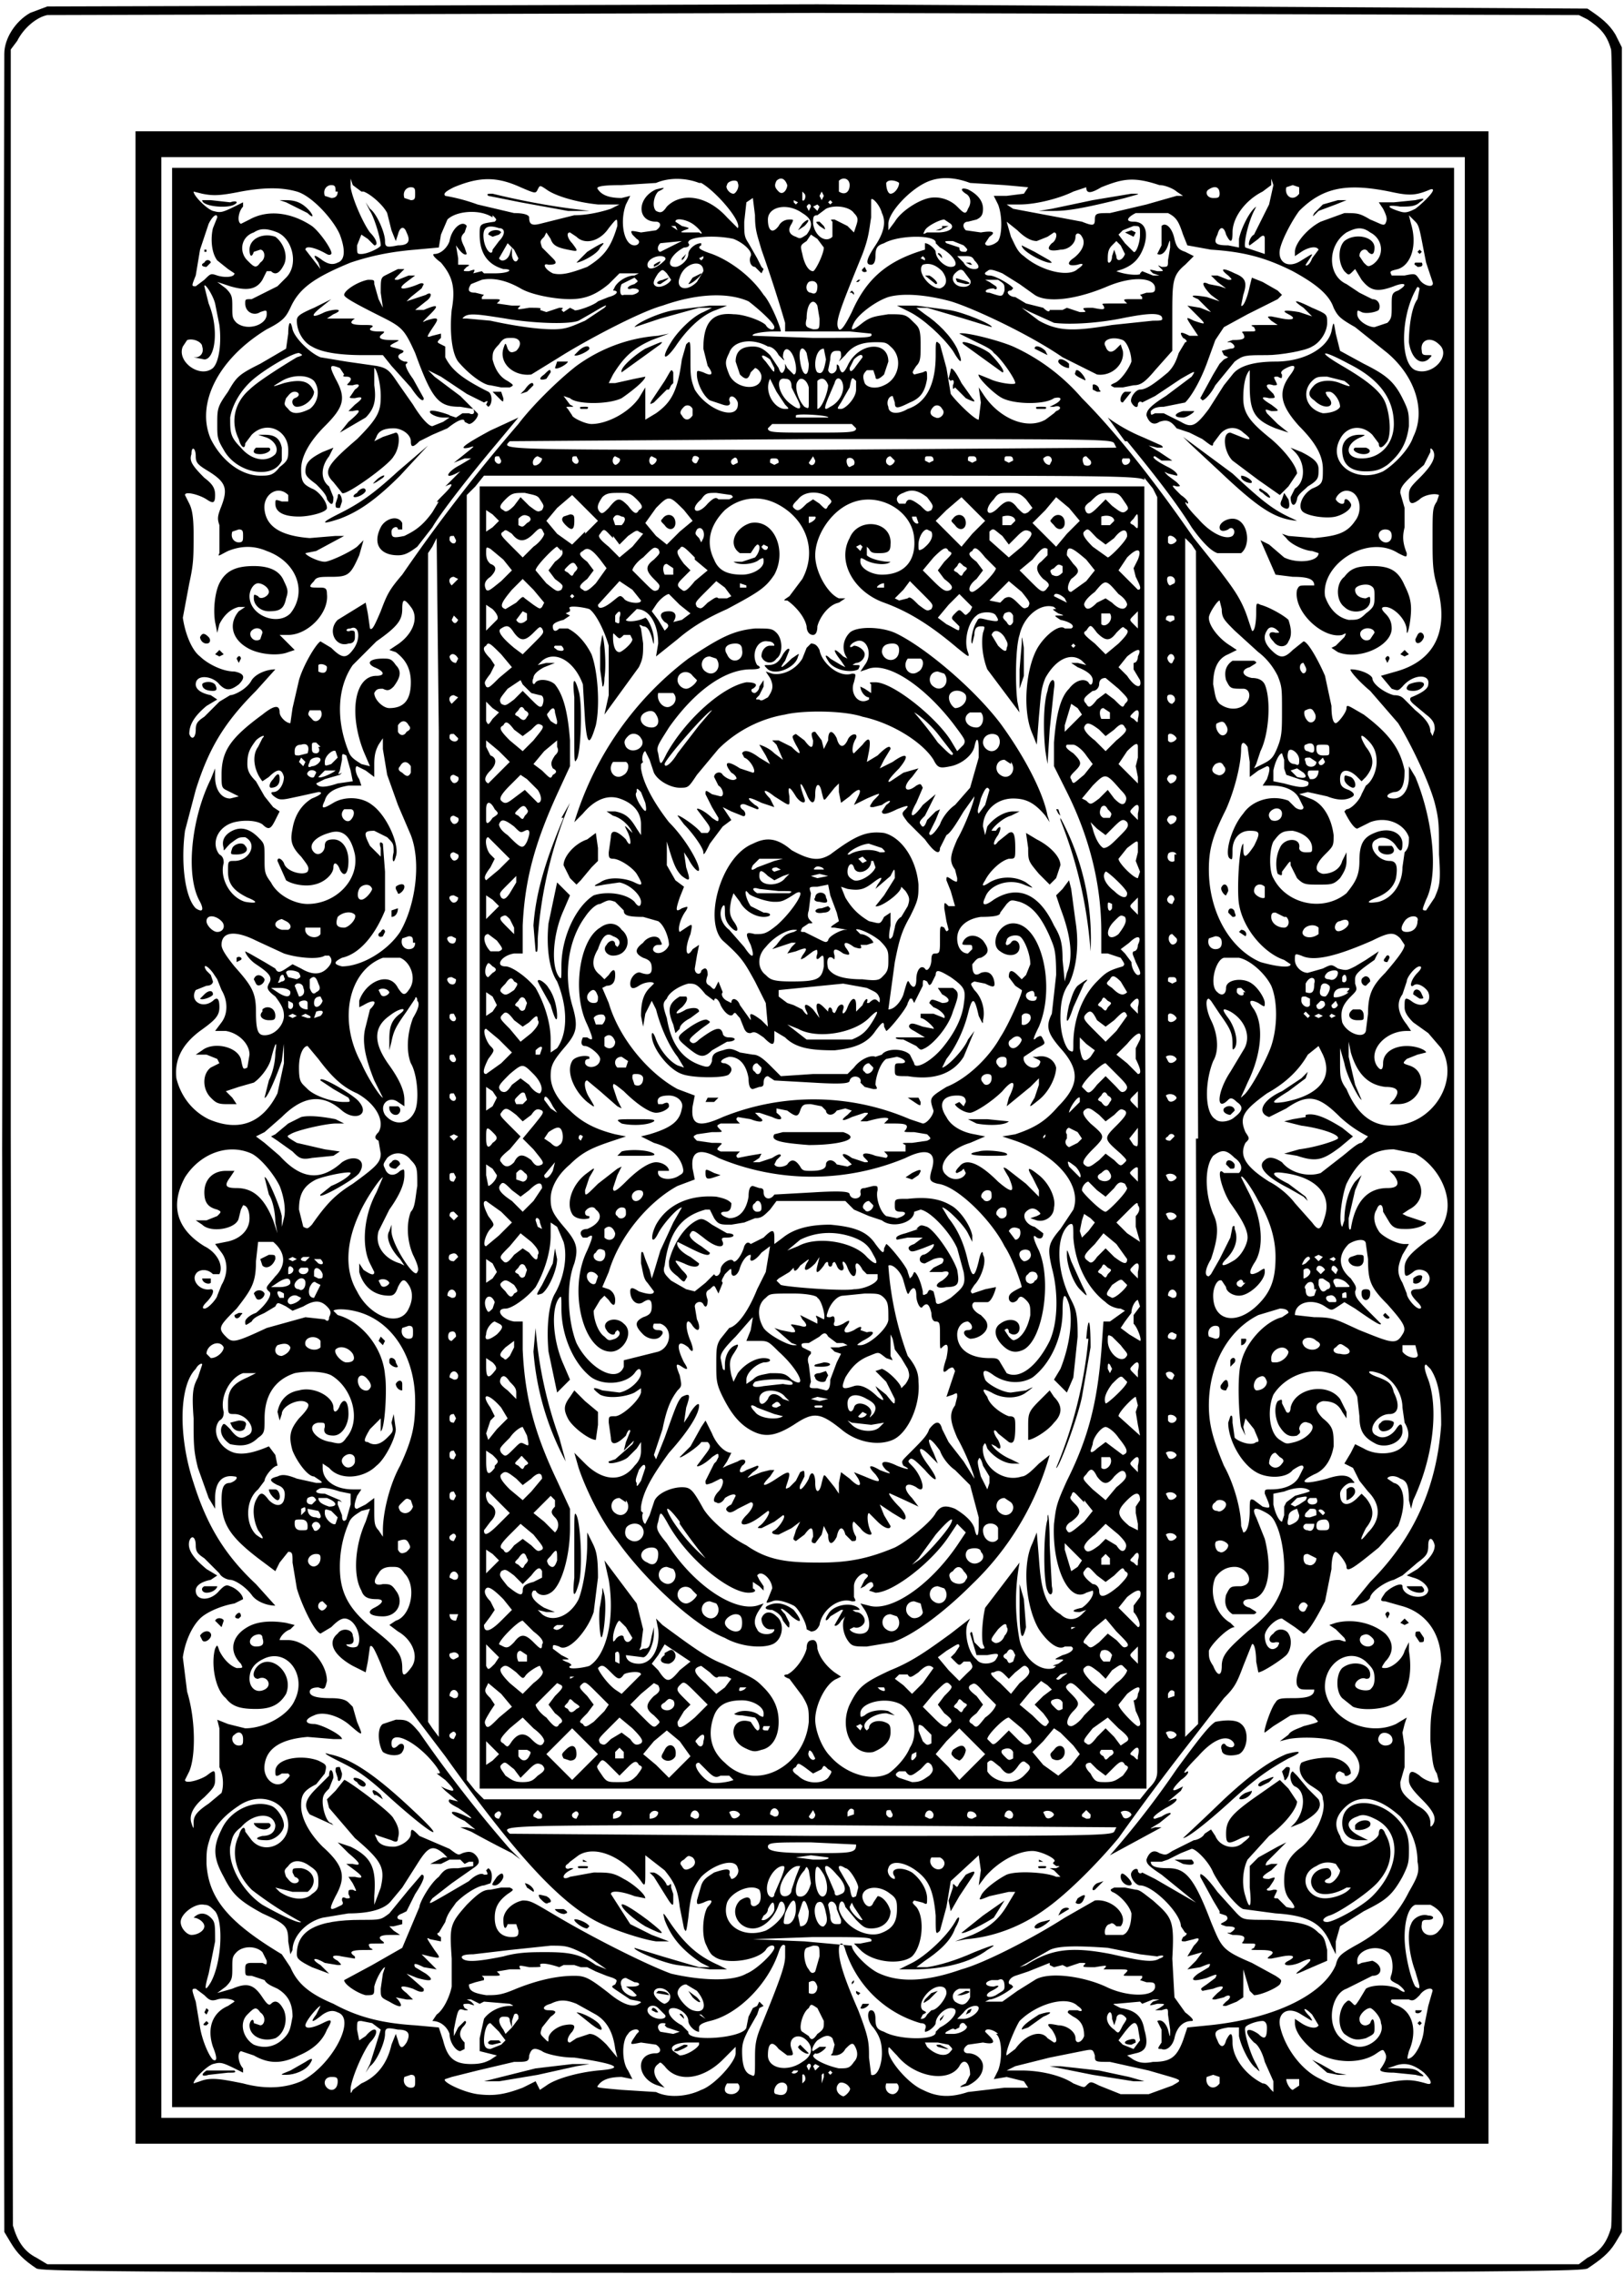 <svg version="1.0" xmlns="http://www.w3.org/2000/svg" viewBox="0 0 755 1057"><g fill="currentColor"><path d="m22 3-8 3C7 10 2 18 2 25L1 534l1 503 3 5c3 5 6 8 12 12 3 1 14 2 361 2 346 0 357-1 360-2 6-4 10-7 13-12l3-5V22l-3-6c-3-5-7-8-13-12L380 2 22 3zm716 6c6 4 9 7 11 14s2 1005 0 1012-5 11-11 14l-4 3H22l-5-3c-6-3-9-8-11-15L5 527V23l3-4c3-6 9-11 14-12l358-1 354 1 4 2z"/><path d="M63 529v467h629V61H63v468zm618 0v455H75V73h606v456z"/><path d="M80 529v450h596V78H80v451zM451 85l16 1 11 1-2 3-8 1h-6l2 4c2 5 2 14 0 17-2 2-6 3-6 1l2-3c3-2 2-3-4-2l-7-1c-2-2-1-4 1-4l4-1c2-1 3-2 3-5 0-4-3-7-7-9-3-1-4 0-1 2 2 1 3 4 1 7-1 3-2 2-5-1s-8-5-13-4-13 6-16 11l-3 4v-3c0-5 9-15 17-19 6-3 13-3 21 0zm-209 2c7 3 7 3 8 1s1-2 4 0c4 3 14 6 24 7h10l-4 2c-3 1-10 3-17 3l-16 4c-4 1-5 0-5-3 0-1-2-2-7-2l-17-4a86 86 0 0 0-15-4c-1-1 0-2 4-4 12-5 20-5 31 0zm84-2c7 4 19 18 17 21l-5-5c-9-10-21-12-28-5-2 3-3 3-5 2-2-2-1-7 1-9 4-2 3-2-1-1-9 4-9 15 0 15 2 0 3 2 0 4l-7 1c-5-1-5-1-4 1l2 2c2 1 1 3-1 3-5 0-7-11-4-19l2-4-4 1c-5 0-9-1-11-4-1-1 0-2 11-2l16-1c7-3 15-2 20 0zm40 1c0 2-2 5-4 3s-2-3-1-5c2-2 4-1 5 2zm29 0c0 3-2 5-5 3v-5c2-2 5-1 5 2zm144 0c3 0 7 2 8 3l3 2h-3l-14 4-17 4c-6 0-7 0-7 3s-1 3-6 1l-16-3-16-3-3-2h6c8 0 19-3 25-6l6-2c0 3 2 3 7 0 10-4 15-5 27-1zm-370 3c3 1 9 6 11 10l2 8 2 5 1-3c1-4 3-4 4-1 2 4 1 6-4 6-5 1-6 1-6-2 0-4-4-13-7-15l-2-3 2 4c2 3 5 13 5 16 0 1-6 4-9 4-2 0-2 0-2-4l2-5 3 2 3 3c2 0 1-3-2-6-3-4-8-15-9-21v-4l1 3 4 3zm174-4c1 2-1 5-2 5-2 0-4-3-3-4 0-2 5-3 5-1zm75 0c0 2-2 5-4 5-1 0-2-2-2-5 1-2 5-1 6 0zm172 10-7 14c-2 1-3 5-2 5l4-3c2-2 3-2 3 0v7l-9-3c-1-1 1-11 4-17l1-2c-3 2-7 10-8 15v4l-5-1c-6 0-7-1-5-5 1-4 3-4 4 0 2 4 3 4 3-1 0-7 6-15 14-19l4-3v-3l1 3-2 9zm-433-6c0 2-1 3-3 3l-3-1c-1-3 1-5 3-5s2 1 2 3zm447-2v3c-3 4-7 1-6-3l3-1 3 1zm-466 2c7 2 17 13 20 20 3 8 2 12-1 13-2 1-4 1-7-1-4-3-5-3-2 1l1 3-7-9c0-2 4-1 8 1 2 1 3 2 4 1s-5-10-9-13c-9-6-20-8-29-3l-4 2c-2-1-1-6 1-8v-2c-10 5-10 5-14 4-3-1-9-7-9-9l4 1c5 1 8 1 18-1 11-2 19-2 26 0zm55 1c0 2 0 3-2 3l-3-1c-1-3 1-5 3-5s2 1 2 3zm374 0c0 2-1 2-3 2-3 0-4-3-2-4 3-2 5-1 5 2zm79-1c9 2 12 2 19-1 4-1-3 6-7 9-4 2-5 2-8 1-6-2-5-3 1-2 4 0 7 0 9-2 3-2 2-2-2-1l-10 1h-7l2 3c2 4 2 5 1 7-1 1-2 0-7-2-5-3-6-3-12-3l-11 4c-6 3-12 10-12 14v2l3-2c3-2 7-3 8-1l-3 4c-1 3-3 4-3 3l2-3c2-3 1-2-4 1-6 4-11 1-10-5 1-5 6-14 9-18 11-11 22-13 42-9zm-272 1c1 1 0 4-1 3v-4l1 1zm9 1-1 2-1-2 1-2 1 2zm-32 9c0 7 1 9 3 16a667 667 0 0 1 11 34v4h30l10 1c1 2-1 2-27 2l-28-1c-1-1 5-2 10-2h3c0-2-5-14-8-17-6-9-16-16-24-19-6-2-7-3-5-4v-1c-3 0-6 3-6 5 0 3-4 6-6 6-5 0-2-6 4-9 2 0 3-1 2-2-1-3 12-4 21-2 5 2 9 6 8 8s0 5 2 5l1 1 2 2 1-2-1-1-2-4-4-7c-2-3-2-4-2-10l1-9 3-2 1 8zm59-1c2 4 1 9-3 15s-5 9-2 9c1 0 2-1 2-4 0-4 1-5 4-6 7-4 25-4 24 0l2 2c6 3 10 9 5 9-3 0-7-4-7-7 0-1-3-4-5-4v3c-17 5-27 13-34 29-3 6-5 9-6 8-2-3 0-8 11-35 3-8 3-11 4-17v-8c0-2 4 2 5 6zm-39-5-1 1-1-1v-1l2 1zm16 0-1 1-1-1 1-1 1 1zm-10 2-1 2-1-2c1-2 2-1 2 0zm4 0-1 2-2-2 2-1 1 1zm-8 3c5 3 5 6 2 10-3 2-3 2-5 1-3-1-4-3-2-6 1-2 1-2-1-2s-4 1-5 3c-3 4-5 2-5-3 0-6 9-8 16-3zm24 0c2 2 2 3 1 6l-1 3-3-3-6-3c-2 0-2 0-1 1v7c-3 3-8 0-9-6 0-3 0-4 2-4l4-3c4-2 11-1 13 2zm-168 1c2 2 2 2 1 3-7 1-7 1-7 6 0 9 4 14 11 16 5 0 3 2-4 2h-5l-1-1-4 1c-2 1-2 1 0 0 1-2 1-2-2-1-3 0-3 0-1-2 2-1 1-1-1-1h-3v-3l-1-6-1-4 1 4c2 3 4 5 5 4l-1-3c-2-4-2-5 0-7l1-3c-2-3-7 1-8 7-1 3-4 6-7 6-1 0-1 1 3 4 5 6 7 11 5 22-1 10 0 20 3 24 5 6 12 11 15 11l5 1h4c2-1 2-1-1-3-4-2-6-6-7-10 0-3 0-4 3-7 2-3 3-3 6-3 4 0 5 3 2 6-2 1-3 1-4-1-1-3-1-3-2 0-2 7 5 13 13 12l13-8c11-7 37-21 48-24 17-6 31-6 40-2 4 3 12 10 12 12s-3 1-4-1c-2-2-10-5-15-5-10-1-14 4-14 16l2 8c3 4 2 5-2 3-3-1-3-1-3 1 0 4 3 10 6 12l6 2c3 1 4 0 3-2 0-3 3-2 4 1 1 9-14 4-20-6-2-5-2-7-2-14 0-9 0-9-2-7l-2 7c-2 15-5 20-12 25l-5 3v-15l-3 5c-5 7-15 12-22 12-3 0-9-3-9-4l-2-3c-1-1-1-1 1-1s2 0 0-1l-3-4 3 1c3 3 18 3 24 0 3-2 11-8 11-10l-5 1-9 2h-3l2-4c5-8 9-12 18-16l8-3-5 1c-14 1-27 6-38 14-9 7-21 19-27 27a801 801 0 0 0-54 70c-6 7-7 9-10 17-3 7-4 9-5 8l-1-7-1-5-13 8c-5 5-1 13 5 11 2 0 3-1 3-3 0-3 0-3-2-3-2 1-3-1 0-1 4-2 5 5 1 10-3 4-5 4-10-1l-5-3c-2 1-8 11-10 18l-3 13-1 7c-2 0-5-3-5-5 0-4-3-3-8 1-15 11-19 17-19 28 0 5 0 6 2 7l4 2 2 1-4 1c-4 0-7-4-7-10v-4l-2 5c-9 18-12 45-5 57 2 4 1 5-2 3-5-5-7-21-5-36l5-19c6-19 13-31 28-46l9-10c-4 0-9 2-11 5-2 4-8 7-10 7l-5 3-7 7c-3 2-4 3-4 6 0 4-2 5-3 2 0-4 2-8 8-13l5-3-3-2c-5-1-7-3-7-5 0-5 8-4 11 0 3 3 5 3 9 0 3-3 3-5-2-6-6 0-13-4-16-7-4-3-7-11-8-18l3-16c2-9 2-12 2-23 0-9-1-12-2-14l-2-4c0-2 7 0 10 2s4 2 4-2c0-3-1-5-5-8-6-6-7-8-6-11 0-4 2-3 2 1 0 3 1 4 6 7 8 5 9 8 6 16-2 5-2 6-1 9v13c-1 2 0 1 4-1 5-2 11-3 18 0 14 5 19 19 11 29-6 6-19 1-19-8 0-3 2-6 4-6s5 2 5 4-4 4-5 2c-2-1-2-1-2 1 0 3 3 6 7 6 5 0 7-1 8-6 1-3 1-4-1-8-2-5-7-7-14-7-8 0-13 2-16 8-2 4-3 12-2 18l1 5 1-4c2-4 5-7 9-8h3l-3 2c-5 6-3 13 4 17 5 3 14 4 19 2l3-1-2-2-5-5h4c9 0 19-10 18-19 0-3-1-3-4-3-4 0-5 0-2-3 1-2 3-2 8-2 8 0 9-1 13-10l2-7-3 3c-4 3-13 7-15 7-3 0-9-3-9-4l5-1 13-7h-4l-12 1c-13-1-20-5-21-13-1-7 6-12 11-7v3h-3c-3-1-3-1-3 1 0 4 4 6 11 6 5 0 13-2 13-4 0-3-4-8-7-9-4-2-5-3-5-9s4-13 11-20c9-9 10-13 5-22-3-6-3-7 2-5l2 3c-1 1 0 1 1 1 2 0 3 1 1 3-1 1-1 1 2 1 3-1 4 0 1 2l-2 3c-1 1 0 1 2 1 4-1 4 0 0 3l-3 3h2c4-1 4 0-2 5l-4 5 12-7c4-4 5-8 4-15v-8c1 0 3 7 3 13 0 7-1 10-11 20-14 12-16 15-11 20l4 5c1 2 22-13 24-17 3-4 3-11 1-11l-6 2-4 2 1-2c1-3 4-4 8-4s8 3 8 6 1 3 4 0l6-3 7-3c5-4 8-5 8-3l2 1c2 0 5-4 4-5l-8-8-12-9-3-3 6 3 12 8 8 4c2-1 2-1 1 1l1 1c2-1 2-6 0-7-12-6-17-10-20-16v-5l-2-1c-2-1-2-1 0-3v-2l-4 1c-3 1-3 1 1-5 2-3 2-4-4-2-2 1-2 1 2-3s4-5-3-2h-4l5-4c3-2 3-5 0-3l-6 2-3 1 2-2 5-4 1-2c-1-1-2 0-5 1-6 2-7 1-3-2l4-3h-3l-5 2c-2 0-2 0 0-2l3-3h-3l-6 3c-2 1-2 2-2 8l1 7-2-4-2-7c0-2 0-2-3-2-5 1-11 5-11 7 0 1 3 3 17 10 10 5 11 6 16 17 8 22 11 25 21 25l6 1c1 2 0 3-2 2h-3l-3 2-3-1c1 0-8-3-9-2s3 3 6 3h3l-3 2-5 2c-2 0-6-5-9-10l-7-10c-4-6-5-7-10-8l-14-2-12-2c-5-2-12-9-13-13-1-5-2-3-2 2l-1 7-12 7c-10 5-11 6-15 13-5 7-5 8-5 15 0 6 0 7 3 12 6 11 23 14 27 5v-6c-1-5-4-6-8-6h-3l3 1c4 1 7 5 5 8-4 4-11 3-16-3-5-5-5-7-5-14 1-6 5-13 11-18s18-12 21-12c2 1 2 1-1 2-5 3-18 11-22 15-7 6-9 15-5 23 1 4 3 5 3 2l3-4c7-7 17-2 17 7 0 4 0 5-4 8-3 4-5 4-9 4-9 0-18-7-23-17-7-16 3-37 26-51 8-4 9-6 11-10 4-9 11-14 28-21 9-3 18-5 30-6l11-1 1-6 3-7c4-4 15-5 21-1zm314-1c4 2 5 4 7 10l2 5 11 2c16 1 26 4 38 10 11 6 17 11 19 17 2 4 3 5 10 9l15 12c13 11 18 27 12 39-2 6-9 13-14 16-13 6-26-4-20-15 3-6 10-7 15-2l3 4c0 3 2 2 4-1 2-4 1-13-1-18s-8-10-20-17-10-8 3-1c14 7 21 16 21 28 0 9-6 16-15 16-8 0-8-7 0-10 2-1 2-1-1-1-5 0-8 3-8 7 0 7 4 10 11 10 5 0 7-1 10-3 6-5 9-10 10-18 0-6 0-7-3-13-4-8-8-11-18-16l-11-6-2-8c-1-6-1-6-2-1-2 8-13 14-26 14-10 0-17 2-20 6l-4 5-7 11c-6 8-8 9-13 6l-4-2-4-2h-4c-2 1-2 1-2-1 1-1 2-2 6-2l10-2c3-3 7-10 10-18l4-11 4-6 11-6 14-7 2-2-2-2-7-4-5-2-1 4c-1 5-3 10-4 9l1-5c2-6 1-8-4-10-6-3-7-2-3 1 2 2 2 2 0 2l-5-2h-3l3 3 4 3-3-1-5-1c-4-2-3 1 1 5l4 3-6-2c-6-1-9-1-4 1l4 4 2 2-5-2-6-1 4 4c5 5 5 5-1 3-4-2-4-2 0 4l2 3h-4c-4-2-5-2-3 1 2 1 2 2 1 2l-3 5c-1 3-2 6-5 9-6 5-10 8-13 8-2 0-5 4-4 6s3 3 3 1c0-1 1-2 2-1l6-3 12-8c7-4 7-4 5-1l-12 9c-8 5-9 7-9 9 1 3 3 5 6 3 3-1 5-1 8 3l6 2 6 3c4 3 5 4 5 2l3-4c3-4 8-4 11-1 4 3 4 4-1 2l-5-2c-4 0-3 9 1 13l12 9 10 7 4-4 4-6c0-3-5-10-12-16-10-8-13-12-13-19 0-6 1-11 3-13v7c0 12 2 16 12 20l6 2-5-4-5-5c-1-2-1-2 2-1 4 0 4 0 0-3-5-3-5-4-1-3 3 0 3 0 2-2l-2-2c-2-2-1-3 2-2 2 0 2 0 1-2s-1-2 1-2c2 1 2 1 2-1-1-1 0-2 2-3 4-2 5-1 2 3-6 8-5 14 4 24 8 8 11 14 11 20s0 7-5 9c-5 3-7 9-4 11s11 3 15 2 8-4 7-6-3-3-3-1-3 1-4-1c0-1 2-4 5-4 6 0 8 9 4 14-4 6-9 7-19 8l-12-1-3-1 2 2c2 3 9 6 12 6l3 1c0 4-10 5-16 2l-7-6-4-2 7 16 8 1c7 0 10 1 10 4h-3c-4 0-4 0-5 2-2 10 12 23 21 21 2-1 2-1 1 1l-4 4-2 1 3 2c10 4 25-3 25-11 0-3-1-5-3-7s-2-3 0-3c4 0 10 6 10 11 0 4 2-4 2-10 0-4-1-7-3-11-3-7-7-9-15-9-7 0-10 1-13 5-4 3-4 11 0 14 4 4 12 2 12-3 0-2 0-2-2-1-2 0-5-1-5-4 0-2 5-3 7-2s2 2 2 5c0 4 0 5-4 8-3 3-4 3-8 3-5-1-9-5-11-11-2-15 20-29 34-20 4 2 4 2 4 0-2-5-2-8-1-12v-9l-2-7c0-3 2-5 11-13l3-6c0-2 0-2 1-1 2 3 0 7-6 13-4 4-5 5-5 8 0 4 1 5 5 2 2-2 7-3 9-2l-1 3c-2 3-2 4-2 17 0 11 0 15 2 22 6 21-1 35-19 40l-7 2 5 6c3 1 3 1 5-1 5-6 13-6 12-1 0 2-3 4-8 6-1 1 0 2 1 3l6 5c4 3 4 5 4 7l-1 3-1-2c0-3-2-6-7-10l-5-5c-1-1-2-2-5-2-4-1-10-5-10-8-1-2-6-4-10-4-1 0 3 5 9 10l13 15c5 8 14 26 17 37 2 8 2 10 2 24 1 14 0 15-2 20l-4 6c-2 0-2 0 0-5 6-12 3-38-5-57l-3-5v5c0 6-3 10-7 10s-4-2 0-3c4 0 5-4 5-10-2-10-7-17-19-26-7-4-8-5-8-3s-4 7-5 7-2-2-2-8l-3-14c-3-7-8-16-10-16l-5 4c-4 4-6 4-10 0-3-3-4-6-2-9 1-2 3-2 5 0 1 1 1 1-1 1-3-1-4 1-1 4 2 3 6 3 7 0 2-3 1-7 0-10-2-2-9-6-13-7-2-1-2-1-2 4s-1 9-2 8l-2-6c-3-9-7-14-13-22l-12-15c-20-29-38-51-52-65a93 93 0 0 0-32-24c-7-3-23-7-25-6l6 3c4 2 9 4 10 6 3 2 10 12 10 14 0 1-8 0-12-2l-5-2c-1 1 7 9 11 11 6 3 20 3 24 0 4-1 4 1 0 3l-2 1h2c3-1 4 1 1 2l-1 1-4 3c-9 5-22-1-29-12l-2-3 1 7-1 8c-2 0-11-9-13-12l-2-12-3-11c-2-2-2-2-2 5 0 13-4 22-13 25-5 3-9 2-9-1-1-2 0-5 2-5l1 3c0 3 1 3 7 0 5-2 7-5 8-11 0-4 0-4-2-3l-4 1c-1-1-1-1 1-4 2-2 2-4 2-10 0-8-1-8-4-11s-4-3-11-3c-6 1-8 1-12 4-5 4-6 4-4 0s10-10 16-12c7-2 18-1 29 2 10 3 36 15 52 26l16 8c7 1 13-5 12-11l-1-3-2 2c-2 2-4 2-5-1-2-3 3-5 8-3 2 1 4 6 4 10-1 3-5 9-8 10-2 1-2 1 0 2h4l5-1c3 0 5-1 10-7l8-9v-16c0-16 0-19 6-24l4-4-4-2c-3-1-4-2-5-6-1-5-4-8-6-6v9l-2 4c2 1 4-1 5-4s1-3 1 1l-1 6c0 3 0 3-3 3-2-1-2-1 0 1 1 1 1 1-2 1-4-1-4-1-2 1l3 1h-3l-5-2-1 1c1 1-6 1-11-1l3-1c5-2 8-5 10-11 2-7 0-11-5-11-4 0-3-2 1-4h15zm-442 2-2 5c-1 4-1 11 2 15l5 4 3 2c0 2-5 2-8 1s-3-1-6 2l-4 3c-2 0-2 0 0-5l2-12 4-12c2-4 4-5 4-3zm557 2c2 2 2 4 5 19l3 9c1 3-4 2-6-1s-2-3-7-2h-6c-1-2-1-2 3-3 6-2 9-11 6-21l-1-4 3 3zm-371 2c-3 10-6 14-14 19-8 3-12 4-16 3-4-2-5-5-2-4 4 0 4-1 2-3l-5-5c-1-3-1-3 1-5l1-2 2 3c1 3 3 4 8 5s5 1 2-3c-2-2-3-5-1-5l3 2c4 4 11 2 15-4 4-5 4-5 4-1zm35-1c3 2 6 6 3 4h-5c-4 0-4 0-2-1 3-1 3-1-1-2l-3-2c0-2 5-1 8 1zm120 0c2 2-1 4-6 4h-5c-2 1-2 1-1-1s7-5 9-5l3 2zm40 8 5-2 3-2c2 0 1 4-1 5-3 3-1 4 4 3 4 0 7-3 7-6 0-2 2-2 3 0 2 3 0 7-4 10-3 2-3 4 2 3 3-1 3 0 0 2-4 4-17 1-25-6-3-2-4-5-6-9l-2-7 5 4c4 4 7 5 9 5zm-167-5-3-2h2l1 2zm-83-1c3 0 3 3 0 6l-3 4c0 3-3 1-4-4-1-6 1-8 7-6zm298 3c0 4-2 9-3 8l-4-4-3-4 2-2 5-2c3 0 3 0 3 4zm-401-1c7 3 10 15 4 21l-4 4-6 3-6 3c-3 0-3 0-3 2 0 4 4 6 7 4 3-1 3-1 3 1 0 5-9 8-14 4-2-2-2-3-2-7 0-5 0-6-3-9l-4-3 6 2c7 2 12 2 15-3l2-4h2c2 2 4 1 6-3s0-10-4-13c-6-2-12 1-12 6 0 3 1 4 2 1l3-1c2 0 3 4 0 6-2 3-3 2-6-1-4-4-3-11 3-13 3-2 6-2 11 0zm508 0c6 3 7 11 1 15-2 1-2 1-4-1l-2-3c0-3 3-4 4-2 2 2 3 1 3-2 0-5-9-7-14-3-3 3-3 10 0 14 2 2 2 2 4 0l1-1 3 5c4 5 7 6 15 3 5-2 7-1 2 2-3 1-3 2-3 7s0 6-2 8l-6 2c-3 0-8-3-8-6 0-2 0-2 2-1s7 0 8-1c1-2 0-5-3-5l-6-3-6-4c-9-4-9-18 0-24 4-2 7-3 11 0zm-254 7c0 3-4 11-5 11-2 0-4-3-5-8-1-4-1-4 2-6l2-3 3 2 3 4zm-66-3-4 2-4 2-2 1c-1 0-2-2 0-4l10-1zm131 2c2 2 2 2 1 3-2 0-3 0-3-2l-3-1-3-1c-1-1-1-1 3-1l5 2zm75 4c-1 3-4 4-4 1l-1-3-1 3c0 3-2 4-2 2 0-3 0-5 2-7l2-2 2 2 2 4zm-284-2 2 4c-1 3-3 1-3-2v-3l-1 3c-1 3-4 4-5 2l4-7 3 3zm70 5c-4 4-8 5-8 2 0-2 3-4 6-4 2 0 3 1 2 2zm18-1-1 1-1-1 2-1v1zm103 0v1l-2-1 1-1 1 1zm23 1c3 3 2 4 0 4s-4-1-5-3l-3-3h3c3 0 4 0 5 2zm-126 5-3 5c-5 5-10 3-8-2 2-7 11-9 11-3zm111 0c3 4 2 7-1 8-5 0-11-8-8-11 3-1 6 0 9 3zm-126 4c-1 2-5 4-7 3s-1-3 1-6c2-2 2-2 4 0l2 3zm139 0c1 2-1 4-5 3-3-1-4-4-2-6s3-2 4-1l3 4zm15-3 8 5 7 5c6 4 20 2 34-4 12-5 22-4 22 1 0 2-1 2-4 2l-3 1 1 1v1h-5c-3 0-4 0-3 1l1 1h-6c-6 0-6 0-5 1 1 2 0 2-5 1-4 0-5 0-4 1s1 1-2 1l-6-2-2 1h-6c0 1-1 1-3-1l-4-1-4-1-5-3c-3 0-5-3-2-3l1-1c0-1-8-6-11-6-2 0-3-1-1-2 1-1 2-1 7 1zm-169 0-2 1c-3 0-7 2-9 5l-1 2c3 0 2 2-2 3l-5 2c-2 2-11 5-11 4l-2-1-3 2-1-1c1-1 1-1-1-1l-6 2-3-1c1-1 0-1-5-1-6 1-6 1-4-1h-4l-7-1 1-1c1-1 0-1-3-1h-5v-1l1-1-4-1c-3 0-4-1-2-4l5-2c5-1 11 0 18 4 5 3 16 5 23 5s12-2 18-7l5-5h9zm-1 3c1 1 0 1-1 2-4 1-4 3-1 2 4 0 4 2 0 3h-4c-2 1-2-3-1-5l6-3 1 1zm168 0c3 2 3 2 3 5-1 3-1 3-7 1-3 0-2-2 2-2 1 1 2 0 1-1l-3-2-2-1h6zm-84 3c0 3-1 4-3 3-2 0-3-3-1-5 2-1 4 0 4 2zm-280 8 2 10c1 8 0 17-3 20-6 5-17-3-14-10l2-3c3-1 7 1 7 3 1 3-1 5-3 5h-1l5 1c5 0 7-14 2-26l-2-8c0-2 4 4 5 8zm559-2c-3 4-4 14-4 20 1 7 5 11 9 8 2-2 2-2 0-2s-3 0-3-2c-1-5 4-7 8-3 6 5-3 15-11 12-7-3-7-24 0-37 1-2 1-2 2-1l-1 5zm-279 3 1 6c0 5 0 5-3 5-3-1-4-1-3-5 0-7 3-10 5-6zm-99 1-9 6c-7 3-9 4-15 4-8 0-20-2-29-4l-11-1h-2c2-3 7-2 20 0 11 2 29 3 34 1l7-4c5-3 7-4 5-2zm209 7c8 1 21 0 31-2s17-3 19-1c1 2 0 2-4 2l-19 2c-18 3-25 3-34-2l-8-6 4 2 11 5zm-133 11c2 0 4 2 5 4 3 3 3 3 2 1 0-4 2-5 4-2s3 10 1 10l-3-3-1-2v2c-1 3-2 3-3 0l-4-6c-3-3-5-4-8-4-5 0-8 2-8 7l2 6c3 3 4 2 5-1l2-2c1 0 3 2 3 4 0 7-12 6-15-1-2-5-2-6 0-10 2-6 11-7 18-3zm57 0c6 5 4 15-3 18-4 2-8 1-9-1-1-3-1-4 1-6h3l1 3c0 2 2 1 4-1l2-6c0-10-14-9-19 2-2 4-3 4-4 0-1-1-1-1-1 1s-3 4-4 1l1-5c0-3 1-4 3-4s2 0 2 3l-1 2 3-3c3-4 7-6 14-6 4 0 5 0 7 2zm-39 3 1 5c0 7-3 6-4-1-1-6 1-8 3-4zm9 3c-1 6-2 7-4 6-2-2-1-11 3-11l1 5zm-26 0 2 4c0 2 0 2-1 1l-3-4c-3-3-2-4 2-1zm43-1-3 4c-2 3-3 3-3 1l2-4c2-2 4-3 4-1zm-255 11c3 4 2 10-2 13-4 2-8 3-10 0-2-2-2-2-1-5 1-1 2-3 4-3s3 2 0 3c-2 1-1 4 1 4 4 0 8-4 8-7-2-5-6-6-14-4-6 2-6 2-1-1s12-3 15 0zm215 5 4 6c2 2 2 2 0 2-5 0-10-8-7-14l3 6zm37-1c0 4-5 9-7 9s-2 0 0-3l4-7c1-5 1-5 3-3v4zm227-4c4 3 3 3-2 1s-10-1-12 1c-3 3-3 5 0 7 5 5 11 3 6-2-1-2-1-2 1-2s5 4 5 7c-1 2-5 3-8 3-8-2-10-10-5-15 2-2 3-2 7-2l8 2zm-257 3 3 6c2 4 1 5-3 2-6-4-8-13-3-12 2 0 3 1 3 4zm8 0v7c0 3 0 3-2 2-3-3-5-10-3-12 1-2 4-1 5 3zm9-1c0 3-3 11-5 11v-13c2-2 4-1 5 2zm7 1c0 3-2 7-6 9-3 2-3 1-1-4l3-7c1-4 4-2 4 2zm-70 10v3c-2 3-4 2-5 0-1-1-1-2 1-4 1-1 3-1 4 1zm116 0c2 2-1 5-3 4-3-1-3-3-1-5 1-1 3-1 4 1zm-53 4h-15v-1c1-1 16 0 15 1zm11 3 2 2c0 2-3 2-21 2-17 0-20 0-20-2l2-2h37zm122 9 1 2-142 1c-147 0-144 0-140-4l140-1c134 0 140 0 141 2zm-285 8c0 2-2 2-3 0 0-2 0-2 2-2l1 2zm19-1c0 2-3 4-4 3-1-2 1-4 2-4l2 1zm17 1c0 2-2 2-3 0 0-2 0-2 2-2l1 2zm19-1c1 1-1 3-2 3-2-1-1-4 0-4l2 1zm17 0c1 1-1 3-2 3-2-1-1-4 0-4l2 1zm20 0-1 2c-1 1-3-1-2-2 0-2 3-1 3 0zm18 2-2 1c-1 0-2-2 0-3 1-1 2 0 2 2zm36-1c0 2-2 3-3 1l2-3 1 2zm18 2-2 1c-1 0-2-3-1-4 2-1 4 1 3 3zm19-2c0 1-2 3-3 2-2-1-1-4 1-4l2 2zm18 0-2 1-2-1c0-2 0-2 2-2 1 0 2 0 2 2zm20 0-2 1-2-1c0-2 0-2 2-2 1 0 2 0 2 2zm17 0-2 1-2-1c0-2 0-2 2-2 1 0 2 0 2 2zm18 0-1 2c-2 0-3-2-3-3 2-2 4-1 4 1zm18 0c1 2-1 3-3 2-1-2-1-4 1-4l2 2zm18-1c1 1 0 3-2 3-1 0-2-2-1-3h3zm-163 2-2 1-2-1c0-2 0-2 2-2 1 0 2 0 2 2zm170 7 4 5 2 4v592c0 3-1 5-4 8l-4 5H225l-4-4-4-5V230l4-4 4-5h152c134 0 153 0 155 2zm-419 27c0 2 0 3-2 3s-4-2-3-5l3-1c2 0 2 1 2 3zm534 0c0 3-3 4-5 2s-1-5 2-5c2 0 3 1 3 3zm-435 2c0 2-2 2-3 0 0-2 0-2 2-2l1 2zm335 0c0 1-3 3-4 1v-2c0-2 3-1 4 1zm9 278 1 272-3 3-3 3V250l3 3 2 3 1 273zm-352 89v189l-3-4-2-3V257l2-3 2-4 1 90v278zm342-347-2 1c-1 0-2-3-1-4 2-1 4 1 3 3zm-333-2-3 3c-2-2-1-4 1-4l2 1zm-22 13c4 5 1 13-7 18l-3 2 3 1c4 3 7 7 7 14 0 8-3 12-10 12-3 0-7-4-7-7 1-2 2-2 4-2 2 1 3 1 5-1 3-4 4-7 1-10-2-3-3-3-6-3-6 0-8 2-4 4 5 2 5 4 1 4-10 0-13 17-6 35l3 7-4-1c-3-2-5-3-6-6-6-15-5-30 2-40l11-11c10-7 12-10 12-15s1-5 4-1zm377 1c0 4 1 5 6 10l11 10c4 3 7 7 9 11 2 5 2 6 2 16 0 9 0 12-2 17s-3 6-7 8l-4 2 1-2 2-6c4-8 5-24 2-31-1-2-3-3-6-3-5-1-5-4-1-5 3-2 4-2 2-3h-10c-3 2-4 5-3 9 2 4 2 4 8 4 3 0 4 4 1 7s-8 3-12 0c-2-2-2-4-3-9 0-7 2-12 7-14l4-2-3-2c-5-3-10-9-10-13 0-2 4-8 5-8l1 4zm-355 5c-1 2-2 2-3 0l1-2 2 2zm333 0-2 1-2-1c0-2 1-2 2-2 2 0 2 0 2 2zm-424 6-1 3c-3 2-6-2-4-4s5-1 5 1zm517 0-2 3c-3 2-6-2-4-4s6-1 6 1zm-426 12-1 2c-2 0-3-2-3-3 1-2 3-1 4 1zm333 0-1 2c-1 1-3-2-2-3 1-2 3-1 3 1zm-394 4c0 3-2 3-4 2v-3c1-1 4 0 4 1zm455 0c1 2-1 4-2 2-1-1-1-4 1-4l1 2zm-61 16-1 1c-2 0-3-3-2-4 2-1 4 1 3 3zm-333-2-3 3c-2-2-1-4 1-4l2 1zm-64 6c2 3-2 7-4 4-2-2-2-2-1-4h5zm462 1c2 3-1 6-3 4s-2-5-1-5c2-1 3-1 4 1zm-421 6c1 1 1 2-1 3-1 2-3 2-4 0v-3c2-3 4-2 5 0zm380 0c2 3-1 6-3 4s-2-5-1-5c2-1 3-1 4 1zm-357 6c0 2-3 2-4 0 0-2 0-2 2-2l2 2zm334 0c0 1-3 3-4 1v-2c0-2 3-1 4 1zm-425 0-2 4c-3 4-2 11 2 16l3-2c4-4 6-4 7 0 0 3-2 7-5 7-2 0 0 2 2 3s5 0 10-1l9-2c2 0 2 1-3 3-5 3-8 8-9 14-1 5-1 8 4 13 3 4 4 5 3 7-2 2-10 0-11-4-1-2-3-3-3-1l4 9c3 2 9 3 13 2 5-1 9-5 9-8s2-2 3 1c2 4 4 2 4-4s-3-10-7-10c-3 0-4 1-4 3 0 3-3 5-5 3-3-3 0-7 7-9 6-2 10 1 12 10 2 12-9 23-22 23-6 0-14-4-17-10-3-4-3-5-3-11 0-7 0-7-3-10-4-4-8-5-12-3s-5 5-4 8c0 2 0 1 3-2 4-3 4-3 7-3 6 3 2 11-5 11-3 0-3 0-3 5 0 6 3 9 9 12 5 2 5 3-1 2-7-2-12-11-10-18 0-1 0-3-2-4-4-5-1-13 7-15 4-1 10-1 13 1 3 3 4 2 6-2l2-4-3-2-4-5-4-7c-3-3-4-5-4-8 0-5 1-7 4-11 2-2 5-3 3-1zm514 1c3 3 4 6 4 10s-2 9-5 11l-2 4c-1 3-5 7-7 7l-1 1c3 6 5 8 6 8l6-3c8-3 16 1 18 7 0 3 0 5-2 7l-1 7c0 7-4 14-11 16-6 1-6 0-1-2s8-5 9-9c1-6 0-8-3-8-6 0-11-8-6-10 3-2 7 0 9 3s3 3 3-1c0-5-6-8-13-5-5 2-7 5-7 13 0 7-2 10-6 15-11 9-28 5-34-7-2-3-2-13 0-17 3-4 4-5 9-5 5 1 9 4 9 8 0 2 0 2-3 2-2 0-3-1-3-2 1-5-7-5-9 0-2 4-2 9-1 12 2 1 2 1 2-1l3-4c1-1 1-1 1 1l3 6c3 3 4 3 10 3s7 0 10-3c2-3 3-5 3-8v-4l-2 4c-1 4-5 6-9 6-4-1-4-4 1-9 4-4 4-4 4-9-1-8-5-15-11-17l-5-2 4-1 9 2c5 2 9 2 12 0 1-1 0-2-2-3-3-1-4-2-4-5 0-5 4-5 8-1l2 2 2-2c4-5 4-9 0-14-3-5-3-7 1-3zm-456 16 5 14 6 14c5 13 2 33-5 45-6 9-18 16-27 16-4-1-4-2 0-4 9-2 16-12 20-22v-18l-1-13c-1-1-2-1-1 2v4l-5-5c-3-6-3-7 2-7l6 3c3 3 3 3 3 7-1 4 0 6 1 2 2-5-4-19-11-24-5-4-13-4-18-1s-6 3-4-1c1-4 5-6 11-7h6l-1-3c-2-3-2-6-1-6l4 2 4 3v-6c0-5 1-7 2-9l2-3v5l2 12zm-37-10-4 1c-2 0-2 0-2-2s1-3 3-3c3-1 4 1 3 4zm5-3c1 2 0 3-1 3-2 0-2-1-2-3s0-2 2-2l2 2zm432 0 1 7v7l4-3 4-2c2 0 1 3 0 6l-2 3h4c6 0 11 2 13 6l2 4c0 2-3 1-4 0l-3-3c-8-3-17 0-21 6-6 7-9 20-6 21 1 1 1-1 1-4 0-5 3-9 8-9s5 1 2 7c-4 6-5 6-5 1v-2c-2 1-3 22-2 28 2 12 12 23 21 26l3 2c0 2-7 1-14-1-14-6-24-23-24-43 0-10 2-16 8-28 4-9 7-21 7-28 0-3 1-4 3-1zm31 1c0 2-1 2-3 1-2 0-2-3-1-3 2-1 4-1 4 2zm7 1c0 2 0 2-3 2-2 0-3-1-3-3s0-2 3-2 3 0 3 3zm-461 3-3 3c-3 1-3 1-3-1 0-3 4-6 5-5l1 3zm447 1c0 2 0 3-2 2-3 0-4-3-3-6 1-2 5 1 5 4zm-441 5 1 5-7 1c-6 2-9 2-10 0l4-2 7-2 1-1c-2 1-2 1-1-1l1-5c0-3 0-3 2-2l2 7zm434-5v4l1 3 6 2c4 1 5 1 4 3-2 1-4 1-11-1l-5-1v-5c1-5 3-8 4-8l1 3zm-455 1-1 2-2-2 1-2 2 2zm7-1c0 1-2 3-4 3-2 1-2 0-1-2 0-2 5-3 5-1zm463 1c0 3-5 3-5 0-1-2 0-2 2-2l3 2zm4 0c-1 2-3 2-3 0l2-2 1 2zm-425 2v3c-1 2-2 2-4 0-2-1-2-2-1-3 1-2 3-3 5 0zm378 0c2 2-1 5-3 4-3-1-3-3-1-5 2-1 3-1 4 1zm-413 2c-1 1-7 4-8 3l3-3h5zm450 1c2 2 1 3-3 2l-3-3 3-1 3 2zm-459 0-1 2c-1 1-4-1-3-2 1-2 4-1 4 0zm466-1c0 2-1 4-3 4h-1l-1-2c0-2 0-2 2-2h3zm-400 3c1 2-2 4-3 2-1-1-1-3 1-3l2 1zm334 0c0 2-2 3-3 3-1-1-2-2-1-3 0-1 3-2 4 0zm-384 15c2 0 2 3 0 5s-6-2-3-5h3zm433 2c0 3-3 4-5 3-2-2-1-4 1-5s4 0 4 2zm-383 2c1 2-2 4-3 2-1-1-1-3 1-3l2 1zm334 0c0 2-2 3-3 3-1-1-2-2-1-3 0-1 3-2 4 0zm-334 17c1 2-2 4-3 2-1-1-1-3 1-3l2 1zm333 0v3c-1 1-4 0-3-3 0-1 3-2 4 0zm-373 16c0 1-3 5-5 5s-2-3-1-5 5-3 6 0zm415-1v5c-1 1-5-1-5-3 0-3 3-4 5-2zm-375 5c0 2-2 3-3 2-2-2-1-3 1-3l2 1zm333 1-1 2c-2 0-3-2-2-3 1-2 3-1 3 1zm-381 7c1 2-3 6-5 6-4 0-4-2-3-5 2-2 6-3 8-1zm433 1c2 2 1 5-1 5-3 0-6-2-6-5 0-2 1-2 2-2l4 2zm-495 2c2 2 1 5-2 5-2 0-5-3-5-5 0-3 4-3 7 0zm556 0c0 3-2 5-5 5s-3-2-1-5 7-3 6 0zm-526 0c2 1 3 3 1 4h-3c-4-1-4-4 0-5l2 1zm494 1c0 2-5 5-6 3-1-1 0-4 2-4 2-1 4-1 4 1zm-478 2v3c-2 3-8 1-7-3h7zm464 0v3c-4 3-9 1-7-2 1-2 5-3 7-1zm38 5 2 3c0 2-3 6-9 13-6 6-8 10-8 19l-1 8c-1 4-9 1-11-4-1-5 0-8 4-12 3-3 3-3 2-6 0-4-1-4 9-11l2-4-3 2-3 2-5 3c-4 2-4 2-8 1-3-2-3-2-7 0l-7 2c-3 0-6-3-6-6s0-3 3-2c6 3 17 0 33-7 8-4 10-4 13-1zm-532 1 13 6c6 2 16 3 19 1h2c2 2 1 4-1 6-3 3-7 3-12 0l-4-2-3 2c-3 2-4 2-5 0l-5-3-7-4-2-1c0 1 2 4 5 6 6 4 8 6 6 9-1 2-1 3 3 6 3 4 4 6 4 9 0 4-4 9-9 9-3 0-4-2-4-11s-2-12-10-21c-4-5-6-8-6-10 0-6 6-7 16-2zm428-1c1 2-2 4-3 2-1-1-1-4 1-4l2 2zm-354 2c0 2-1 3-3 3s-4-2-3-5l3-1c2 0 2 1 2 3zm19-2c0 2-1 3-3 2-2-2-1-3 1-3l2 1zm356 2c0 2-1 3-3 3s-4-2-3-5l3-1c2 0 3 1 3 3zm-382 7c5 2 8 10 4 15-2 3-3 2-5-1-4-8-15-3-18 6v3l2-1c5-3 7-2 3 2l-2 8c-2 7 0 15 4 25l4 8c-1 0-7-9-10-16-11-20-6-43 10-49h8zm390 0c5 1 12 7 15 13 3 7 3 19 0 28-2 6-10 21-13 23-2 2-1 1 2-6 6-12 8-26 3-34-3-4-2-5 2-3 3 2 3 2 3 0s-3-7-6-9c-4-3-12-2-12 2 0 3-2 4-4 2-4-3-1-15 3-16h7zm-477 7 2 3 2 5c3 5 3 11 0 15l-3 4h5c6 1 11 6 11 11l-1 6c-2 1-2 1-3-4-2-6-13-8-18-4l-3 2h5l5 2 1 2-4 2c-4 3-4 10 0 14 2 2 3 3 7 3h5l-2-3-3-3 6-2 7-2c3-2 7-7 8-11 2-8 3-9 2-3 0 4-1 9-3 13l-2 8c1 1 6-11 8-17l1-8v9l-3 14c-7 14-18 18-32 12-8-4-13-11-15-19-1-9 3-16 11-22 7-5 9-7 9-11s-1-5-3-3c-5 4-11 0-8-5l5-2c2 0 3-1 3-2l-1-3-2-2c-2-3 0-3 3 1zm560 0c-3 3-4 7-2 6 2-2 6 1 7 3 2 5-3 8-8 4-3-2-3-1-3 3 0 2 1 4 4 7l7 5 6 7c9 15-4 36-23 36-9 0-16-5-21-17-3-4-3-6-3-12v-7l2 7c1 6 7 17 8 17l-3-7-3-13v-7l1 5c3 10 8 15 16 16 6 0 7 2 4 6l-2 2h4c11 0 15-15 5-18-3-1-3-1-1-3l5-2 4-1c0-1-4-3-9-3-6 0-11 3-11 8 0 3-1 4-3 1-4-7 4-16 14-16h2l-2-3c-4-5-5-10-2-14l2-6c0-2 4-7 6-7 1 0 1 1-1 3zm-520 0c1 2 1 2-1 3l-4-1-1-2c0-2 5-1 6 0zm483 0c0 2-2 4-4 3-2 0-3-1-1-3 1-1 5-2 5 0zm-490 2c1 1 0 2-1 2-2 1-2 1-1-1 0-2 2-3 2-1zm494 1c0 1-1 2-2 1v-2c1-2 2-1 2 1zm-478 2c1 2 1 3-1 4-1 1-2 1-3-2v-4c2-2 3-1 4 2zm64-2c0 2-1 3-3 2-2-2-1-3 1-3l2 1zm335 1-2 1-2-1c0-2 0-2 2-2 1 0 2 0 2 2zm64 1c0 4-1 5-4 4v-4c2-4 5-3 4 0zm-470 2c1 2 0 4-2 4l-2-5c1-2 4-1 4 1zm477-1c1 1-1 5-2 5-2 0-3-1-2-4 0-2 2-3 4-1zm-483 3c0 3-3 2-6 0l-3-2h4c3 0 5 1 5 2zm46 0c0 1-3 3-4 1l-1-2c1-1 4-1 5 1zm397 0c1 2-2 2-3 0 0-2 0-2 2-2l2 2zm49 0c-2 2-7 3-7 2 0-3 2-4 5-4s3 0 1 2zm-477 4c-1 3-4 4-4 1 0-2 1-3 3-3l1 2zm42 8c-3 8-3 16-1 21 3 5 4 17 2 22-3 7-10 7-14 2-3-5 2-9 6-6l3 2v-3c0-4-2-9-7-16-8-11-7-18 0-23 5-4 9-4 5-1s-5 6-5 12v5l1-4c1-5 2-7 7-14l4-6c0-1 1-1 1 1 1 1 1 3-2 8zm417-9v3c-1 2-4 0-4-2s0-2 2-2l2 1zm-46 1 4 6c5 7 6 9 6 14 0 3 0 3 1 2 2-3 0-10-3-14s-3-5 1-3c7 4 10 12 6 18l-6 10c-6 9-7 19-1 13 1-1 2-1 4 1 3 2 3 4-1 7-2 2-7 3-9 1-5-3-5-17-1-27 3-5 2-13-1-19-2-4-3-10-1-10l1 1zm-427 1c1 2-1 4-2 2v-3l2 1zm7 0v3c-2 0-4-1-4-3 0-1 4-2 4 0zm473 1c-1 2-4 3-4 0l2-2c1 0 2 0 2 2zm6 0c-1 2-3 2-3 0l2-2 1 2zm-473 5-3 1 1-3c3-1 4 0 2 2zm460 0-1 1-2-2 1-1 2 2zm-471 0-2 1-2-1 2-1 2 1zm6 0c1 1 0 1-1 1l-3-1 2-1 2 1zm68 1c0 2-2 2-3 0 0-2 0-2 2-2l1 2zm335 0c0 1-3 3-4 1v-2c0-2 3-1 4 1zm68-1-2 1-2-1 2-1 2 1zm6 0-2 1-1-1 1-1 2 1zm-473 20c6 8 11 13 18 16 9 5 13 13 10 18-2 2-2 3 0 4l1 6c0 4-2 6-13 14-8 5-12 9-19 19-2 2-2 2-4 1l-2-8c0-7 2-11 8-14 5-2 16-4 16-3s-4 4-9 6l-5 4c-2 3 16-7 18-10 4-6-2-9-8-5-10 9-19 8-29-3l-7-6-4-3 4-2 8-7c10-10 19-11 28-3 6 5 13 2 8-4-2-3-19-13-18-10l6 4 7 4c1 2 1 2-2 2-6 0-14-3-17-6s-4-3-4-10c0-6 2-10 4-10l5 6zm467-2c5 11-2 19-18 22-7 1-6 0 2-5l8-6 1-3-3 3-9 6c-9 4-12 10-6 12l8-4c10-7 15-6 25 4a56 56 0 0 0 13 9l-3 3c-2 0-6 4-10 7l-9 7c-6 2-14 0-18-5-3-2-6-3-8-1-4 3 1 8 11 13l7 4 2 2-1-2-8-6c-8-4-9-6-2-5 15 2 22 10 19 20-2 7-3 7-6 3l-8-9c-3-4-8-8-12-10-11-7-14-12-11-18 2-2 2-2 0-5-3-7-1-10 10-18 9-5 15-11 19-18l5-4 2 4zm-403 2c0 2-2 2-3 0 0-2 0-2 2-2l1 2zm335 0c0 1-3 3-4 1l-1-2c1-1 4-1 5 1zm-335 18c0 2-2 2-3 0 0-2 0-2 2-2l1 2zm335 0c0 1-3 3-4 1l-1-2c1-1 4-1 5 1zm-334 18-2 2-2-2 2-1 2 1zm333 0-2 2c-2 0-3-1-1-2 1-2 3-1 3 0zm-429 8c4 2 10 9 13 15 2 5 3 11 2 15l-1 4v-5c-1-5-7-19-8-18l2 8c2 3 3 9 3 13l1 5-2-6c-4-10-9-15-17-15-5 0-6-1-3-5l2-3h-4c-6 0-10 4-10 10 0 5 2 7 6 8 2 1 2 1 0 3l-5 2h-5l3 2c4 4 16 2 17-3l1-4 1-2c2 0 3 3 3 6 0 6-5 10-11 11l-5 1 3 4c3 4 3 10 0 15l-2 5c0 1-4 6-6 6-1 0-1-1 1-3 3-3 4-6 2-6-5 1-9-4-7-7 1-2 5-3 8 0h3c2-4-1-10-7-13-13-8-16-19-9-32 7-11 20-16 31-11zm541 0c9 5 15 15 15 24 0 6-3 13-9 16-8 6-11 9-11 13s0 5 4 2c2-2 6-1 7 1 2 3-1 7-5 7s-4 2 0 6c2 2 2 3 1 3-2 0-6-5-6-7l-2-5c-3-5-2-8 0-13l3-5h-2c-4 0-11-4-12-6-2-3-3-7-1-10 1-3 3-3 3 1l3 5c2 3 4 3 8 3 5 0 9-2 9-3l-3-1-6-2-2-1 3-2c10-5 6-18-5-18h-4l2 2c3 4 2 6-3 6-9 0-15 6-17 19-1 1-1-1-1-5l3-13 3-7-3 3c-3 4-5 11-5 18l-1 3c-2-2 0-15 2-20 6-12 13-16 22-16l10 2zm-84 2c3 2 4 5 2 7h-7c-4-4-1 8 3 14 5 7 8 12 8 16 0 3-3 9-7 11-5 3-6 2-3-1 4-4 6-9 4-14 0-1 0-2-1-1l-1 5-5 10-4 7-1 1c-2 0-2-3 1-8 3-9 4-15 1-21-4-10-4-22 0-27 4-3 6-3 10 1zm-383 1c3 3 3 4 3 12-1 6-1 10-3 12-2 5-2 13 1 20 2 4 3 7 2 8-1 4-12-13-12-19v-3l-1 3c-2 3 1 9 5 13l2 3-2-1c-7-2-12-8-10-15l5-10c5-7 7-12 7-16 0-3 0-3-2-2-3 3-6 2-7-1-1-2-1-2 1-5 3-3 8-3 11 1zm21 8-1 2c-2 0-2-1-2-2 0-2 0-2 2-2l1 2zm335 0c0 1-3 3-4 1l-1-2c1-1 4-1 5 1zm-372 7c-6 11-7 25-3 33l2 4c0 2-2 1-5-1l-2-3v4c2 7 7 11 14 11 2 0 3-1 4-4 2-4 3-4 5-1s2 7 0 11c-4 9-18 4-24-8-6-10-5-23 1-36 3-7 10-17 11-17l-3 7zm410 4c5 8 8 17 8 26 0 10-2 16-8 22-10 10-21 8-21-4 0-4 2-8 4-7l2 3c0 2 3 4 6 4 5 0 12-7 12-11 0-2 0-2-3 0-4 2-5 1-2-4 5-7 4-21-3-34l-3-6c0-2 5 5 8 11zm-372 7-2 2-2-2c0-2 1-2 2-2l2 2zm334 0c0 1-3 3-4 1l-1-2c1-1 4-1 5 1zm-420 12c6 5 6 11 1 16-4 5-5 5-3 7 2 1-1 6-6 10-3 1-5 3-5 4 0 2 0 2 3 0 1-2 4-3 6-4l5-3c1-2 1-2 5 0l3 2 5-2c5-3 8-3 11 0 2 2 2 3 1 5 0 2-1 2-2 1l-9-1-18 5c-15 7-16 7-19 4-4-4-3-5 5-13 7-9 9-12 9-22l1-9h7zm508 1 1 7c0 10 1 13 9 21 8 9 9 11 7 14-3 5-5 4-20-2-11-5-12-6-21-6l-9-1c0-6 8-8 14-4 3 2 3 2 6 0l3-2 5 3c10 7 12 8 12 7l-2-2c-9-9-10-10-10-13 1-2 0-3-2-6-6-5-6-11-1-16 3-2 8-3 8 0zm-422 6-2 2c-2 0-3-1-2-3 2-1 3-1 4 1zm333-1c1 1 0 3-2 3-1 0-2-2-1-3h3zm-402 1-2 2c-2 0-3-1-1-2h3zm471 0-2 2-2-2 2-1 2 1zm-477 1-2 1-2-1 2-1 2 1zm11 0c2 2 1 3-1 2l-2-2h3zm460 0-2 2c-2 1-2 1-1-1s3-3 3-1zm12 0-1 1-2-1 2-1 1 1zm-485 4c1 1 0 3-2 3v-2c0-2 1-2 2-1zm7 0c1 1 0 3-2 3s-3-2-1-3h3zm473 1-2 2-2-2c0-3 3-2 4 0zm6 0-1 2-2-2c0-3 2-2 3 0zm-472 2c0 2 0 2-2 2l-2-1v-2c0-3 3-2 4 1zm459-2c1 2-2 4-3 4v-4c1-1 3-1 3 1zm-474 6c0 1-2 2-5 2h-4l3-2c3-2 6-3 6 0zm7 0c0 3-2 4-3 3-2 0-3-2-1-4s4-1 4 1zm39 0c0 1-3 3-4 1l-1-2c1-1 4-1 5 1zm398 0-2 2c-2 0-3-2-1-3 1-1 2 0 2 1zm39 0c1 2 0 3-1 3-2 2-3 1-4-2 0-3 0-3 2-3l3 2zm8 0c2 2 2 2-1 2h-4l-1-2c-1-3 4-2 6 0zm-477 1-3 6c-2 0-3-2-2-5 1-2 2-3 3-2l2 1zm463 2-1 3c-3 1-4 0-4-3-1-1 0-2 1-3 2-1 3 0 3 3zm-400 2c0 2-1 2-2 2l-2-1c0-3 3-4 4-1zm335 0c0 2-1 2-2 2l-2-1c0-3 3-4 4-1zm-415 0v2h-2c-2-3-1-4 2-2zm494 2h-2v-2c2-1 2-1 2 2zm-486 0c-1 2-4 3-5 3-3-1 0-5 3-4l2 1zm481 2h-3c-2-1-2-3 0-3 2-1 4 2 3 3zm-453 5c15 5 25 21 25 41 0 11-1 17-7 30-5 9-8 22-8 30v3l-2-3c-2-2-2-4-2-9v-6l-4 3-4 2c-2 0-1-3 0-6l2-3h-4c-8 0-14-4-14-10v-2l3 2c5 6 16 5 22-1 4-3 9-13 9-17l-1-7-1 4c1 4 1 4-2 7s-6 4-9 2c-2 0-2-1 1-6l5-5v6c2-1 3-20 2-26-1-13-11-25-22-28l-2-2c1-1 7-1 13 1zm431 0-3 2c-8 2-17 12-19 21-2 6-1 26 0 30l2 4-1-4 1-4 4 5c2 5 3 6 1 6-2 2-8 0-10-2l-1-7c0-2 0-4-1-3l-1 3c0 8 6 19 13 23 5 3 14 3 17-1 3-2 5-3 5-1l-2 4c-2 4-7 6-13 6-3 0-3 0-3 2 3 7 3 7-1 6l-4-3c-2-1-2 0-2 5s-1 10-3 10l-1-3c0-7-3-19-8-28-5-12-7-19-7-28 0-19 9-35 23-42l10-3c3 0 4 1 4 2zm-407 9c0 2 0 3-2 3s-4-2-3-5l3-1c2 0 2 1 2 3zm375 0c0 2 0 3-2 3l-3-1c-1-3 1-5 3-5s2 1 2 3zm-355 2-2 2c-2 0-2-3-1-4 2-1 3 0 3 2zm335-1c0 2-1 3-3 2-2 0-1-3 1-3l2 1zm-398 3v3c-2 2-6 1-7-1-1-4 5-5 7-2zm463 0c2 1 2 2 1 3-2 2-6 1-7-1-2-3 3-5 6-2zm-508 3c0 2-3 5-6 5l-2-2c0-4 6-7 8-3zm31 0c0 1-1 3-4 4-3 0-4-3-2-5 3-1 5-1 6 1zm491 0c3 2 1 4-3 3-3 0-4-2-2-3 2-2 2-2 5 0zm32-1 1 4c1 3-5 2-7-1v-3h6zm-494 4c1 2 1 4-3 4-2 0-6-4-5-6 2-2 6-1 8 2zm435-1c0 2-3 5-6 5-2 0-2 0-2-2 0-4 6-7 8-3zm-505 6-2 6c-2 4-3 6-2 19 0 12 0 15 2 23l5 14 3 5v-5c0-7 3-11 9-10 2 0 1 2-2 3-3 0-4 2-4 8 0 11 4 17 17 27l8 6 2-4 4-5c2 0 2 1 2 5l2 12c2 7 8 20 11 21l5-3c4-4 6-5 9-3 4 3 5 10 3 12-2 1-5 0-5-1h1c2 0 3-1 2-4 0-3-5-4-7-1-5 4-2 10 7 15l6 3 1-5 1-7c1-1 2 1 5 8 3 8 4 10 11 18l19 25c30 42 51 66 69 76 7 4 22 9 29 10h6l-8-3-10-5-9-14c0-2 6-1 11 1l5 1c0-2-6-7-10-9-5-3-7-3-14-3l-11 2c-4 2-4-1 0-3 2-1 2-1 0-1-2 1-3-1-1-2l1-1 4-3c8-5 21 1 29 12 2 3 2 2 2-5v-7l9 7c4 5 6 8 7 17l2 10c1 2 1 2 2-5 1-10 2-14 6-19 6-6 16-9 17-4 1 2-1 5-3 5l-1-2c1-3-1-3-7-1-3 2-5 3-6 6l-2 7c0 2 0 2 3 1 4-2 5-1 2 2-2 3-3 12-1 17 1 2 2 5 4 6 5 4 20 2 24-3 1-2 4-3 4-1s-8 10-13 12c-7 4-22 3-35 0-11-4-35-16-52-26-12-7-13-8-17-8-5 1-9 5-9 9s1 5 2 2h4l1 3c0 2 0 3-3 3-5 0-8-3-8-9 0-5 2-8 6-11 3-2 3-2 1-3h-4l-5 1c-3 0-5 1-11 7-8 9-8 10-7 25v13c-1 5-4 11-7 13l-2 3c4 0 7 3 8 6 0 4 3 8 5 8l2-1v-3c-2-2-3-4-1-7 2-2 2-3 1-3l-3 3-2 4v-3c2-10 2-10 5-9 2 0 2 0 0-1-1-2-1-2 2-2 3 1 3 1 1-1l-2-1h2l4 2 2-1 12 1c2 1 2 1 0 1-5 0-10 3-12 6l-2 9v6l4 1 4 1-3 2c-2 1-4 2-9 2-8 0-11-3-13-11l-2-6-11-1c-16-1-27-4-38-10-12-5-17-10-20-17l-4-6c-25-15-34-26-35-42 0-6 0-7 2-13 3-6 7-10 13-14 10-7 23-2 23 9 0 9-11 14-17 7l-3-4c0-3-2-2-3 2-4 8-1 18 6 25a170 170 0 0 0 23 15c-1 1-11-4-18-8-9-6-16-18-15-27 1-4 1-6 5-9 6-7 15-7 16-1 0 3-2 5-6 5-4 1-3 2 2 2 4 0 8-4 8-7s-3-8-6-9c-8-3-19 2-23 11-4 8-4 13 1 22 4 8 7 11 18 17 11 5 12 6 12 13l1 6 1-2c0-6 6-13 14-15l12-2c10 0 17-2 20-6l5-6 7-11c5-8 7-9 12-5l2 2h-2l-6 3h5l4-2h5l1 1 1 1 2-1h2v2l-7 1c-5 0-6 0-9 4-4 3-9 12-9 14l-8 19-14 8-13 7c0 2 6 6 10 7 4 0 4 0 4-4 1-4 4-9 5-9l-1 3-1 7c0 4 0 4 4 6 5 3 7 3 4-1l-1-1 5 1h3l-3-3c-4-3-3-4 3-2 2 1 4 2 5 1v-1l-8-7 5 2c7 2 8 1 4-2l-5-3c-1-2 0-2 4 0l6 1-4-4-3-3 4 1c5 1 5 1 2-3-4-6-4-6-2-5l5 1v-2c-2-1-2-2-1-2l3-5c1-4 3-6 5-9 5-5 11-8 13-8l3-1c1-2 1-6-1-7l-1 1c1 2 1 2-1 2-1-1-4 0-7 3l-12 7c-7 4-7 4-5 1l9-7 10-7c3-2 3-3 2-5-2-3-4-3-7-2-2 1-2 1-6-2l-7-3-7-3c-3-3-4-4-4-1s-5 6-8 6c-4 0-7-1-8-4-1-2-1-2 1-1l6 2c2 1 3 1 3-1 1-3 0-6-2-9-1-3-23-19-23-18l-4 5-4 4 1 4 12 14c13 11 14 14 12 23l-3 8v-4c1-13-1-18-11-23l-6-2 5 5c6 5 6 6 2 5h-3l4 3c4 3 4 4 0 3h-3l2 3c2 4 2 4 0 3-2 0-2 0-2 2 1 2 1 2-1 2-2-1-2 0-2 1 1 2 0 2-2 3-4 2-4 1-1-5 5-9 4-14-6-23-6-6-10-13-10-19 0-5 1-7 7-10l4-5c1-4 1-4-3-6-8-3-20-1-20 5 0 2 0 3 3 1h3c1 1 1 1-1 3-4 5-11 0-10-7 1-8 8-12 20-13l12 1h4c0-2-10-7-13-7-4 0-5-2 0-4 4-2 11 0 16 4 7 6 7 6 4-1l-2-7-2-2c-1-1-3-2-8-2-7 0-10-1-10-3 0-1 1-2 4-2 3 1 3 1 4-3 0-9-10-19-18-19h-4c0-1 2-4 5-5l2-2-4-1c-6-1-13-1-18 2-7 4-9 11-3 17 1 2 1 2-2 2-3-1-6-4-8-8-1-3-1-3-2-1-2 7 0 19 5 23 3 4 7 5 14 5s11-2 14-7c4-10-8-20-14-12-2 3-1 5 1 5 4-2 7 3 3 5s-7-1-7-5 2-7 6-9c11-6 21 7 15 19-3 7-14 13-23 13l-8-2-5-2 1 4v18c2 4 2 9 1 12l-6 5c-6 4-7 6-7 9s0 3-1 0 0-7 6-12c4-4 5-5 5-8 0-5 0-5-4-2-3 2-10 4-10 2l2-4c3-7 3-24-1-37l-2-16c1-7 4-14 8-18 3-3 10-6 16-7l4-2c0-2-3-5-6-6-2-1-3 0-5 2-4 5-11 5-11 0 0-2 2-4 7-5l3-2-5-3c-6-5-9-9-8-13 1-3 3-2 3 2 0 3 1 4 4 6l7 7c1 2 4 3 5 3 2 0 7 3 10 7 2 3 7 5 11 5l-9-10c-15-14-23-28-29-47-7-21-7-45 1-53 1-2 3-3 3-2zm571 2c4 6 5 14 5 26-2 28-12 52-33 73l-9 11c3 0 9-2 9-4 1-3 7-7 11-8l4-2 7-6c4-3 5-4 5-8s2-4 3 0c0 3-2 6-8 11l-5 3 3 1c4 1 7 4 7 6-1 5-12 3-12-2 0-2-5 0-8 3-2 3-3 4 0 4l7 2c12 3 19 13 19 26l-3 16c-2 9-2 12-2 21 1 9 1 12 3 15l1 4c-2 1-7-1-9-3-4-3-5-2-5 2 0 2 1 4 6 9 6 6 7 9 5 12-1 1-1 1-1-1 0-3-2-6-6-8-7-5-8-7-8-11l2-7v-9l-1-7 1-4 1-3-5 3c-13 6-31-2-33-16-1-12 11-20 19-13 3 3 4 4 4 8 0 3-1 4-2 5-2 1-7 0-7-2s3-4 5-3c1 0 2 0 2-2 0-5-8-7-13-3-3 3-3 11 0 14l5 4c5 2 14 1 18-1 7-3 10-13 8-25v-4l-2 4c-1 4-6 8-9 8-2 0-2 0 0-3 4-4 4-9 0-13-6-5-15-7-23-5l-3 1 3 2 4 4c1 2 1 2-2 1-10-1-22 13-20 21 1 2 2 2 5 2h3c0 3-3 4-10 4-5 0-7 0-8 2-2 2-6 14-5 14l4-3 8-5c5-1 10-1 12 2 1 1 2 1-6 3-2 1-6 2-7 4l-4 3 4-1c5-1 16-1 22 1s11 7 11 12c0 6-6 10-10 7-2-2-1-5 1-5l2 1c0 2 2 1 3 0 0-3-3-6-7-7-3-1-12 0-16 2-2 3 0 8 5 11 3 2 5 3 5 6 2 6-4 18-11 23-5 4-7 8-7 15 0 4 1 7 3 9 3 4 2 4-2 3l-3-3-1-1c-2 0-2 0-1-2s1-2-1-2c-3 1-4 0-2-1l2-3c1-2 1-2-2-1-4 0-4-1 1-4l3-3h-3c-3 1-3 1-2-1l5-5 4-4-4 2-9 5-4 4v10c1 9 0 11-2 4-2-6-1-13 1-17l10-11c8-6 13-13 13-16l-4-6-4-4-10 7c-13 9-15 12-15 18 0 5 1 5 7 2 5-2 5-1 1 2-4 4-11 2-13-3l-2-3-3 2c-1 2-4 3-5 3l-10 5c-3 2-3 2-6 1-3-2-5 0-6 3 0 2 1 3 7 7l16 13-19-11-6-3c-1 1-2 0-2-1s-2-1-3 1 2 6 4 6c6 0 19 13 19 19l2 3c1 0 1 1-1 2-1 2-1 2 1 2l4-1c3-1 3 0 0 3l-3 5 7-2-3 4-4 4 6-1c5-2 5-2 4 0l-5 3c-4 3-3 4 4 2 5-2 5-2 4 0l-4 3c-3 2-3 2-2 3l5-1c5-2 6-1 2 2-3 3-3 3-1 3l4-1c3-2 4 0 1 2-2 2-2 2 0 2l5-2 3-2v-13l3 10 2 2c3 0 10-3 12-5 1-2 1-2-2-4l-11-6c-14-6-14-7-19-19-8-21-12-25-20-25-6 0-8-1-8-3h5l3-1 6-3 5-2c2 0 8 6 10 11 3 6 11 16 14 17l15 2c16 1 22 5 26 15l2 4v-6l2-7 11-7c10-5 13-7 18-16 3-6 3-7 3-13 0-5-1-8-3-11-9-13-28-14-28-1 0 5 3 8 8 8h4l-4-2c-6-3-7-7-1-9 2-1 4-1 8 1 13 6 12 23-1 36-5 5-18 12-21 12s-2-2 1-3c4-1 19-11 23-16 6-7 7-15 3-22-1-3-3-3-3 0 0 2-6 6-10 6s-7-1-8-5c-3-5-2-9 2-13 7-7 16-5 26 4 5 6 8 13 8 21 1 5 0 7-4 14-5 10-12 18-25 25-7 4-8 5-9 9-6 14-29 25-59 28l-10 1-2 6c-3 8-6 10-14 10-5 1-7 0-9-1l-3-2 4-1c5-1 6-4 4-11-1-6-4-9-11-10-4-2-4-2-2-2l11-1 1 1 5-2h3l-3 1c-2 2-2 2 2 1 4 0 4 0 1 2l-2 1h3c3-1 3-1 3 2l1 7c0 4 0 4-1 0-1-3-3-5-5-4l2 4v6c-2 3-2 3 0 3 2 1 5-1 6-5 1-5 4-8 8-8 1 0 1-1-3-4l-5-7-1-18c1-18 0-19-9-27-4-3-6-5-8-5l-5-1h-5c-2 1-2 1-1 2 3 1 8 6 9 10 0 4-1 9-4 10h-8c-1-1 0-5 2-5 1-1 2 0 3 1h2c4-5-4-13-12-12l-14 8c-14 9-37 21-48 24-17 6-29 6-38 2-5-2-13-10-13-13l-22-2-24-1 28-1c25 0 28 0 27 2l-5 1h-3l3 3c6 6 19 7 24 3 5-5 6-18 2-23-2-2-2-2-1-3l4 1c2 1 2 1 2-2 0-4-3-9-7-12-5-3-11-2-8 2v1c-2 0-4-3-3-5 1-4 8-3 14 2 5 4 7 9 8 20 0 9 0 9 2 7l3-11 2-12 13-12 1 7-1 7 3-4c6-7 15-12 22-12 4 0 12 4 10 5-1 1 0 1 1 2 2 0 2 0 0 1h-3l2 1 3 3h-2c-4-2-18-3-23-1-4 2-11 7-12 10-1 2-1 2 4 0l9-2h3l-3 5c-4 7-8 11-17 15l-8 3 5-1c13-1 26-6 37-14 10-7 24-21 34-33a1243 1243 0 0 1 32-43l17-22c5-5 6-7 9-15l4-10c1-1 2 3 2 8l1 5c2 0 11-6 13-8s3-7 1-10c-1-2-5-3-7 0-3 2-2 5 1 4 2 0 2 0 1 2-3 3-6 0-6-5 0-3 5-8 8-8l6 4 4 3c2 0 7-9 10-15l3-15c0-5 1-8 2-8s5 5 5 7c0 3 4 0 15-9l9-10c4-10 3-19-2-20l-3-2c0-1 3-2 6 0 3 1 4 3 4 10l1 4 1-4c9-19 12-42 7-56-2-5-2-7-1-7l2 2zm-546 2-4 2c-7 3-9 6-9 12 0 5 0 5 3 5 6 0 11 8 6 10-3 2-5 1-8-3-3-3-3-3-4-1-1 3 1 6 4 8 5 1 9 1 13-3 3-2 3-3 3-9 0-11 5-18 14-21 5-1 13-1 17 1 10 6 14 21 7 29-2 3-3 3-7 2-8-1-12-8-6-9 3 0 3 0 3 2-1 3 1 4 4 4 4 0 7-5 7-10 0-6-2-8-4-4-1 3-3 4-3 1 0-5-9-10-16-8-6 1-9 5-10 10l1 4 1-3c0-4 9-8 12-5 1 1 0 3-4 7-4 5-5 8-3 15 2 5 7 12 10 12l3 2c1 1 1 1-2 1l-9-2c-5-2-7-2-9-1-4 1-4 2 0 4 3 1 4 3 3 7-1 3-4 3-7 0-3-4-4-4-6 0s-1 10 1 14c3 4 3 5-1 2-5-5-5-16 1-21l3-4c0-2 4-7 6-7l-1-5-3-4c-7 3-12 4-16 3-7-2-11-10-7-15 2-1 2-3 2-4-2-7 3-16 9-18h6zm94 1c0 2-1 2-2 2l-2-1c0-3 3-4 4-1zm333 0-1 2c-2 0-3-2-3-3 1-1 3-1 4 1zm72-1c5 1 11 6 13 11l1 9c0 7 2 10 8 13 5 2 12-1 12-6 0-4-1-4-3-1s-6 5-9 3c-5-2 0-10 6-10 4 0 5-4 2-10-1-4-2-5-7-7-6-2-6-4 0-2s11 9 11 16l1 7c3 5 2 9-2 12s-12 3-17 0l-4-2-2 4-3 5 4 2 3 6 4 5c6 6 6 13 0 19-4 5-4 4-1-2 4-5 4-9 0-14l-2-2-2 2c-4 4-8 4-8-2 0-2 3-5 5-5s2 0 1-1c-2-3-6-3-12-1-11 3-14 2-6-2 5-2 8-7 9-13 0-7 0-9-5-13-4-4-4-7 0-8 4 0 7 1 9 5l2 3v-3l-3-6c-6-8-21-5-23 4 0 2-1 3-2 2l-2-4c0-2 0-2-2-1-2 3-1 9 1 12s4 5 8 4c1-1 2-1 1-3 0-2 2-4 4-3 5 1 1 7-6 9-4 1-4 1-7-1-5-3-6-14-3-21 5-8 16-13 26-10zm-447 3c1 1 2 3 1 4-1 2-4 1-5-1-2-4 1-7 4-3zm418 1c0 2-2 4-5 4-2-1-1-5 1-6s3-1 4 2zm-377 17-1 2c-2 0-2-1-2-2s0-2 2-2l1 2zm335 0c0 2-3 3-4 1v-2c0-1 3-1 4 1zm-335 17-1 2c-2 0-2-1-2-2s0-2 2-2l1 2zm335 0c0 1-3 3-4 1l-1-2c1-1 4-1 5 1zm-382 3c0 2-3 4-5 2s-1-4 1-5 4 0 4 2zm430-2c2 1 2 2 1 3-2 3-5 2-6 0 0-2 1-5 3-5l2 2zm-437 16 5 1v5l-2 7c-1 1-2 1-2-2l-2-5c0-2 0-2 2-1l-1-1-7-3c-4 0-5-1-3-2 1-1 4-1 10 1zm450-1c2 1 1 1-6 3l-4 3-1 2v4l-1 3c-1 0-3-3-4-8v-5l5-1c5-2 9-2 11-1zm-396 3-1 2c-2 0-2-1-2-2s0-2 2-2l1 2zm335 0c0 1-3 3-4 1l-1-2c1-1 4-1 5 1zm-400 2-2 2c-2 0-3-1-2-3 2-1 3-1 4 1zm5-1c5 2 5 4 1 4-3-1-5-2-5-4h4zm455 1-3 2-2 1-2-1 3-3c5-1 5-1 4 1zm5-1c1 2 0 3-2 3s-3-2-1-3h3zm-420 4c-1 3-4 4-6 2-1-2-1-2 1-4s2-2 4-1l1 3zm378-1c0 2-3 4-4 3-3 0-3-3-1-4 1-2 5-1 5 1zm-428 3-2 2v-3c2-1 2-1 2 1zm6 0c2 3 1 4-1 3-3 0-4-2-4-4l5 1zm22 5c-5 11-6 25-2 32 1 3 3 4 7 4s3 2-1 4-2 4 4 4c7 0 10-7 6-12-2-3-3-3-6-3-4 1-5-1-2-5 1-2 3-3 6-3s4 0 6 3c6 6 3 20-4 22l-3 2 4 3c7 4 10 12 6 17-3 4-4 4-4 0 0-6-2-9-12-17-13-10-17-18-17-30 0-6 1-13 4-20 1-3 3-4 6-6l4-1-2 6zm424 3c3 8 4 21 2 28-3 8-7 13-16 20-9 8-12 11-12 16s-2 5-4 0c-2-3-2-4-2-7 1-3 9-11 12-11l-2-2c-7-4-10-14-7-21 2-3 5-5 9-5 6 0 10 8 3 9-5 0-5 0-7 4-1 4 0 7 3 9h10c2-1 1-1-2-3-4-1-4-4 0-4 8 0 11-12 7-28l-4-10c-2-4-1-5 3-3s5 3 7 8zm18-6-3 1c-2 0-3 0-2-2l2-2c3 0 3 0 3 3zm-458-2 3 3-1 3c-1 1-5-2-5-5 0-2 0-2 3-1zm450 2c0 2-1 3-3 4s-3 1-2-3c0-2 1-3 4-4l1 3zm12-1-1 1-2-2c0-1 2-1 3 1zm-473 6c0 2 0 2-3 2-2 0-3-1-3-3s0-2 3-2c2 0 3 1 3 3zm475 0c0 2-1 2-3 2s-3 0-3-2 1-3 4-3c1 0 2 1 2 3zm-469 0c0 1-2 3-3 2l-1-2c0-2 3-3 4 0zm462-1c0 2-1 4-3 3-2 0-3-2-1-3h4zm-399 6-1 2c-2 0-3-2-1-3 1-1 2 0 2 1zm335 0c0 1-3 3-4 1l-1-2c1-1 4-1 5 1zm-357 3c1 2 1 2-1 4-2 1-3 1-4-1v-4c3-1 4-1 5 1zm381 1c0 2-3 4-4 3-2 0-3-5-1-5 2-1 5 1 5 2zm-422 6c0 3-3 5-5 3s0-5 3-5c2 0 2 1 2 2zm463 0c0 2-2 4-4 3-1 0-2-1-2-3 0-1 0-2 2-2l4 2zm-399 8c0 2-1 2-2 2l-2-1c0-3 3-4 4-1zm333 1-3 1v-2c1-2 2-2 3-1v2zm-394 13c0 1-2 3-3 2-2-1-1-4 1-4l2 2zm456 0-1 2c-1 2-4 0-3-2s3-2 4 0zm-395 4-1 3c-2 0-3-1-3-3h4zm333 1c0 3-3 2-4 0 0-1 0-2 2-2l2 2zm-424 10c1 3 0 4-3 4s-4-3-1-5c2-1 4-1 4 1zm516 0c2 2 0 4-2 4-3 0-5-3-3-5 2-1 3-1 5 1zm-425 9-2 1c-2 0-3-3-1-3 2-1 4 1 3 2zm333-1c0 2-1 2-2 2l-2-1c0-3 3-4 4-1zm-333 18c0 2-1 2-2 2l-2-1c0-3 3-4 4-1zm333 1-3 1v-2c1-2 2-2 3-1v2zm-334 18-1 2c-2 0-3-2-1-3 1-1 2 0 2 1zm335 0c0 1-3 3-4 1l-1-2c1-1 4-1 5 1zm-434 2c0 2 0 3-2 3-3 0-4-4-2-5 2-2 4-1 4 2zm534-1c1 2 0 4-3 4-2 0-4-2-3-4 1-3 5-2 6 0zm-285 35c0 2-1 2-2 2l-2-1c0-3 3-4 4-1zm35 1-3 1v-2c1-2 2-2 3-1v2zm-164 0-1 2c-2 0-3-2-1-3 1-1 2 0 2 1zm19 0c0 2 0 2-2 2l-2-1v-1l2-2 2 2zm17 0-1 2c-2 0-3-2-1-3 1-1 2 0 2 1zm20-1c0 2-2 3-4 3v-2c1-2 3-2 4-1zm17 0c0 2-2 3-4 3v-2c1-2 3-2 4-1zm19 1c0 2-1 2-2 2l-2-1c0-3 3-4 4-1zm19 0c0 1-3 3-4 1l-1-2c1-1 4-1 5 1zm35 0c0 2-2 3-3 1l2-3 1 2zm36 0c0 2-2 2-3 0 0-2 0-2 2-2l1 2zm19 0c0 2-1 2-2 2l-2-1c0-3 3-4 4-1zm20 1-2 1c-2 0-3-1-2-3 1-1 4 0 4 2zm17-1c0 2-1 2-2 2l-2-1c0-3 3-4 4-1zm19 0c0 1-3 3-4 1l-1-2c1-1 4-1 5 1zm17 0c0 2 0 2-2 2l-2-1v-1l2-2 2 2zm19 0c0 1-3 3-4 1l-1-2c1-1 4-1 5 1zm-7 6-1 2c-1 2-15 2-140 2l-141-1c-4-4-8-4 140-4l142 1zm-121 8c0 4-2 4-20 4-17 0-21-1-21-3s3-2 20-2l21 1zm-76 6c2 2 1 4-1 5s-3 1-4-1c-1-1-1-2 1-3 2-2 2-2 4-1zm63 0c1 1-2 1-7 1l-8-1 7-1 8 1zm52 0c2 1 3 3 1 5-3 2-7-2-5-5h4zm-293 4c3 2 4 3 4 7 0 3 0 4-3 6-3 3-9 3-15-1l-2-2 8 2h7c5-4 3-10-3-11-4 0-4 0-4 2l1 2c3 1 2 3 0 3s-3-2-4-3c-1-3-1-3 1-5 2-3 6-3 10 0zm477-1 2 3c0 2-3 6-5 6s-3-1-1-2c3-1 2-5 0-5-7 0-10 7-5 11 3 2 9 1 14-2h2c-2 3-8 5-12 5-9 0-13-11-4-15 3-2 6-2 9-1zm-258 7-3 7c0 2-2 2-3 0-2-5 3-13 7-13 1 0 1 1-1 6zm9-6-2 5-2 6c0 3-4 4-5 2-2-4 4-13 8-13h1zm5 8c-1 4-3 7-6 6-2-1-1-8 3-12 1-2 1-2 2 0l1 6zm6-4c2 4 2 9 0 10s-4-3-4-9 1-6 4-1zm6 0c4 4 5 8 2 9-2 1-3 1-3-1l-3-7c-3-6-1-7 4-1zm4-3c2 0 6 7 6 9l-1 4c-2 1-2 1-3-4l-4-7c-2-3-1-4 2-2zm-40 10c1 2 1 6-1 7-1 1-3 1-3-1 0-3-2-3-5-1-5 5-1 13 6 13 5 0 10-5 12-11 1-3 3-1 3 2s-5 8-9 10c-11 4-21-3-18-13 2-5 11-9 15-6zm61 2c3 2 3 4 3 7 0 6-2 9-7 11-7 3-18-3-20-11 0-4 2-5 3-1l5 6c3 3 4 4 7 4 6 0 9-4 9-8-1-4-4-7-6-7l-2 3c-1 3-4 2-5-2-1-5 7-7 13-2zm-44 7c0 4-2 7-4 7s-2 0-1-5c3-7 5-8 5-2zm6 1c0 4-1 7-4 7l-1-5 2-6c1-2 2 0 3 4zm8 1c1 4 0 5-1 6-3 1-6-8-3-11 2-1 3 0 4 5zm5-2 2 5c0 2 0 2-2 2s-3-1-3-4l-1-5c1-3 4-1 4 2zm-289 1c4 5 3 24-2 33-3 5-3 3-1-4l3-15c0-8 0-9-2-11s-5-3-8 0c-1 1-1 1 0 0 2 0 5 2 5 4s-3 4-6 4c-2 0-5-3-5-6 0-4 7-9 11-8 2 0 3 1 5 3zm260-1c0 2-4 6-6 5l1-2s2-1 2-3c2-4 3-4 3 0zm37-1 2 3 2 3c-1 1-6-4-6-6l1-2 1 2zm268-1c6 3 8 8 4 12-3 4-9 2-8-3 0-2 1-2 3-2 3 0 3-2 0-2-3-1-7 1-8 4-2 4-1 14 2 22 2 7 3 9 0 7-2-3-5-15-5-23s2-14 5-15h7zm-300 24c0 4-2 10-11 32-3 7-3 10-3 16 0 8 0 8-2 7-3-1-4-5-4-11 0-4 1-6 3-10l4-7 1-3 2-1-2-2-1 2-2 1-2 4-1 5c-1 5-28 7-27 2l-3-3c-6-3-8-8-4-8 3 0 7 3 7 6 0 2 3 5 5 5v-2c0-1 1-2 5-3 13-3 27-17 32-32 1-3 2-4 3-3v5zm28-3a52 52 0 0 0 35 34c2 0 3 1 2 3v1c2 0 5-3 5-4 0-3 4-7 7-7 5 0 1 6-5 9l-2 2c1 4-17 4-24 0-3-1-4-2-4-6 0-3-1-4-2-4-2 0-2 5 1 8 3 4 4 7 4 12s-2 11-5 10l-1-8c0-7 0-9-5-22-7-16-9-23-9-28 0-4 2-4 3 0zm-121 2 10 7-5-2c-7-5-12-6-23-6-7 0-13 0-20 2-10 2-17 3-19 1-1-1 0-2 5-2l17-2 19-2c7 0 8 0 16 4zm109 1-2 7c-1 1-2 1-3-1-2-2-3-9-1-10l3-1c3 0 3 0 3 5zm134-4 15 3 8 1c3-1 4 0 1 1-3 2-9 1-22-2-20-4-29-2-40 5l-3 1 14-8c4-2 13-2 27-1zm-393 2 2 4c0 2 0 2-2 1h-5c-3 0-3 1-3 3 0 3 0 3 3 3l6 2c1 2 4 3 6 4 5 3 7 7 7 13-1 5-1 7-4 10-4 4-9 5-14 3-5-3-7-10-3-14 3-3 4-4 6-1 3 2 2 6 0 6l-3-1c0-3-2-1-2 1 0 5 6 8 12 6 4-2 6-8 4-13-2-4-4-5-6-3-1 1-2 0-4-3-4-6-7-7-14-4l-7 2 4-3c3-3 3-4 3-9 0-4 0-5 2-7 3-3 9-3 12 0zm523 0c2 1 3 6 2 10-1 3-1 3 3 5 4 3 4 5 0 2-4-2-12-2-15 0l-3 5c-2 3-2 3-3 2-2-2-2-2-4 0-3 4-3 11 0 14 4 3 6 3 10 2 4-2 4-2 4-5 0-4-1-5-2-2-2 2-5 1-5-2 0-2 3-5 5-5 1 0 5 4 5 7 2 5-4 11-10 11-3 0-9-3-11-7-4-7-1-18 5-20l6-3 6-3c5 0 5-5 0-7l-5 1c-2 1-2 1-2-1 0-5 9-8 14-4zm-385 7 2-1h5l3 1h3l4 2 5 2 3 1c2 1 2 1 1 3-2 1-2 1 1 3l6 4c5 1 6 1 4 2-3 2-8 0-14-5-9-7-11-8-16-8-8 0-17 2-27 6-7 3-9 3-14 3-6-1-8-2-8-5l3-1 4-1v-1l-1-1h5c3 0 4 0 3-1l-1-1 6-1h5c-1-2-1-2 4-1 5 0 6 0 5-1 0-1 3-1 9 1zm228-1 2 1 4-1 2 1 6-2c3 0 3 0 2 1s0 1 5 1c6-1 6-1 4 1h5c7 0 7 0 5 2-1 1-1 1 2 1h6v1l-1 1 3 1c3 0 4 0 4 2 0 5-13 5-23 0-11-5-27-7-33-3l-8 5-7 5h-8l2-1c3 0 11-5 11-6l-1-1c-2 0-1-3 2-4l6-2 10-4v1zm-193 8c3 0 3 2-1 2h-3l3 2 2 2c-1 2-7-1-7-4-1-2 0-4 2-4l4 2zm172 2c0 2-1 2-4 4-4 2-6 0-2-2s4-3 1-2c-4 0-5-2-1-3h3c2-1 3 0 3 3zm-87 0c0 3-2 4-4 3v-5c2-1 3-1 4 2zm-56 2c5 6 4 11-2 9-3-1-7-6-7-8s2-4 4-4l5 3zm-13 1c1 1 1 4-2 5-1 0-5-3-5-5 0-3 5-3 7 0zm129 0c0 2-4 8-7 8l-2 2c-1 2-2 2-3 2l1-2c2-1 2-1 0-2-3-3 3-11 8-11 2 0 3 1 3 3zm11-2v4c-2 4-4 4-7 2-2-2-1-5 2-6h5zm-356 3c2 2 3 3 6 2s8 0 8 1l-3 2c-7 3-10 10-7 19 2 5 2 7 0 6-2-2-5-9-6-15l-2-12c-2-6-2-6 0-6l4 3zm571-2-2 7-2 10c0 5-3 12-6 14-2 1-2 1-1-3 4-9 2-18-5-21-3-1-4-2-3-3h8c2 1 3 0 5-2 2-3 6-4 6-2zm-398 6 9 5c5 3 8 8 9 16l1 4-5-6c-4-4-6-5-8-5l-6 2-3 2c-2 0-1-3 1-5 2-3 1-4-4-3-4 1-7 4-7 6s0 2-2 0-2-2-1-5l4-5c3-2 3-3-1-3-3 0-3-2 1-3 4-2 7-2 12 0zm233 1c3 2 2 3 0 2h-4c-1 1-1 1 2 3 4 2 5 5 5 9-1 3-4 4-4 1s-4-6-8-6c-5-1-6-1-3 2 2 3 3 6 1 6l-3-2c-3-4-10-2-15 5l-4 3c-1-1 4-13 6-16 8-8 22-12 27-7zm-118 8c0 2 0 3-3 5-2 3-3 3-4 1l-3-2c-2-1 0-9 3-11 1-2 1-2 4 0l3 6zm-236-4c-3 4-2 4 3 0 3-2 5-2 7-1 9 3-3 25-17 32-7 3-16 4-27 1-10-2-15-3-20-1l-3 1c0-2 6-8 9-9 4-1 4-1 14 4v-2c-2-2-3-7-1-8l6 2c7 4 13 4 21 0 7-3 11-7 13-12 3-5 2-5-2-3s-8 3-8 1 6-9 7-9l-2 4zm159-3 3 3c1 1 0 2-2 2-3 0-6-2-6-4s3-3 5-1zm149 0c0 2-4 5-7 5h-3l3-3c2-3 7-4 7-2zm158 8c-1 2-5 1-8-1l-3-2v2c0 4 4 9 9 13 9 6 22 6 29 1 3-2 3-2 4 0s0 4-2 7c-1 1 0 2 6 2l10 1c4 1 5 1 2-1-2-2-5-2-9-2h-6l3-1c5-2 9-1 14 3 4 4 4 6 1 5-7-2-10-2-20 0-14 3-22 2-29-2-9-4-17-15-19-25-1-6 4-9 10-5 5 3 6 4 4 1-4-4-3-5 1-1l3 5zm-372-3-3 4-3 3-1-2c-3-4-2-6 0-6s3 0 3 2l1 3v-3l1-3c1-1 2 0 2 1zm87 0-3-2h1l2 2zm189 0 1 3 1-3c0-2 2-3 4-1 1 1 1 1-1 4-2 4-2 4-4 2-3-2-4-5-3-7s2-1 2 2zm-344 2 4 3-5 16-2 4 2-3c3-2 7-11 7-15 0-3 1-3 6-2 5 0 6 2 4 6-2 3-3 3-4-1l-1-3-2 5c-2 9-7 15-14 18l-4 3c-1 2-1 2-1-1 1-6 6-17 9-21 5-5 3-9-2-3l-3 2-1-5c0-4 0-4 2-4l5 1zm416 2c0 5-1 6-4 3-6-4-7-1-2 4 2 1 4 5 5 9l4 9v5l-1-1c-1-1-2-3-4-3-8-4-14-12-14-19 0-5-1-5-3-1-1 4-3 3-4 0-2-4-1-5 5-6h5v4c1 5 5 13 8 15 2 2 2 2 0-2-3-5-6-16-5-17 0-1 5-3 8-3 1 0 2 1 2 3zm-357 2 3 4-2 2-5 2c-2 0-3-1-3-4s1-8 3-8l4 4zm77-3 1 1 6 2-3 1-6-1c-2-2-1-4 1-4 1 0 2 0 1 1zm140 0c2 1-2 4-6 4s-4 0-3-1c2-1 3-2 4-1l2-1c0-2 2-3 3-1zm80 1 1 6-3 4-5-2-2-2 3-4c4-5 5-5 6-2zm-232 2-1 1-2 3c-1 2-1 2 4 1l7 1c3 2 2 4 0 4-10 0-9 12 1 15l3 1-2-2c-3-3-4-7-1-9 1-1 1-1 3 1 6 8 18 6 27-3l6-6v3c0 4-10 15-16 17-6 3-15 4-21 1l-16-1c-11-1-12-1-11-2 2-3 6-4 11-4l5 1-2-4c-3-4-3-14 0-17 1-2 5-3 5-1zm166 1c3 2 3 12 1 17l-2 4 6-1 8 2 2 3h-11l-17 2c-9 3-15 2-21-1-7-3-16-14-16-18 0-3 0-2 4 2 8 10 24 13 29 5 2-4 5-2 5 4l-2 4c-4 2-3 2 1 1 4-2 7-5 7-9 0-3-3-6-7-6-2 0-3-2 0-4l7-1c5 1 6 0 3-3l-2-2c0-2 4-1 6 1zm-88 3c3 3 3 7-2 10-7 5-16 3-16-3s2-7 5-3l4 3c3 0 3 0 2-3-2-5 3-8 7-4zm12-1 1 3-1 4c-1 1-1 1 1 1s4-1 5-3c2-2 3-3 4-2 2 3 2 6 0 8-2 3-3 3-7 3-5-1-12-4-12-6l1-1c1 1 5-2 5-3h-3l-3 2c-1 0 0-3 2-5 3-2 5-3 7-1zm-62 3c-1 2-6 5-9 5l-3-2c-2-2 1-4 7-4h5v1zm111-1 5 1c2 2 2 2 1 3-2 3-7 2-11-2l-1-2h6zm-184 4c1 1 8 3 15 3 20 3 24 5 11 6-10 1-20 4-24 7l-3 2-1-2-1-2-6 3c-8 3-13 4-21 3-7-1-17-6-15-7l3-1 12-3 17-4c6 0 7 0 7-3 1-3 2-4 6-2zm257 2c0 3 0 3 7 3l18 4c17 5 16 4 11 7l-11 4h-13l-10-4c-4-2-4-2-6 0-1 1-1 1-6-1-6-4-16-6-24-6h-7l4-2 16-4 15-3c5-1 5-1 6 2zm-132 5-1 2-1-2c1-2 2-1 2 0zm4 0-2 2-1-2 1-1 2 1zm-10 2c0 1-2 2-3 1l1-1h2zm16 1-1 1-1-1 1-1 1 1zm-13 4-1 1v-4c1-1 2 2 1 3zm9-2-1 3v-4c1-1 1-1 1 1zm-190 2c0 2 0 3-2 3s-4-2-3-5l3-1c2 0 2 1 2 3zm374-2v3c-3 4-7 1-6-3l3-1 3 1zm-410 2c0 4-3 5-5 3s-1-5 2-5c2 0 3 0 3 2zm447-1v3l-3 2c-1 0-3-3-3-5h6zm-261 2c2 2 0 5-3 5s-4-2-2-5h5zm23 2c0 3-2 4-5 3-2 0-1-4 1-5s4 0 4 2zm29 0c1 1-2 4-3 4-3-1-4-4-2-6 1-1 4 0 5 2zm22-2c2 2 0 5-2 5s-4-2-3-5h5z"/><path d="m227 91 15 3 22 4h10l-8-1a347 347 0 0 1-37-7c-2 0-3 0-2 1zM508 93l-19 4-6 1h7c6 0 13-1 33-6 7-2 8-2 3-2l-18 3zM94 93c0 3 12 4 15 2 2-1 1-2-2-1l-9-1h-4zM133 94l10 5c3 3 3 1 0-2s-6-4-10-4h-3l3 1zM615 95l-4 4c-1 2-1 2 2-1l8-3 5-2h-4l-7 2zM317 120v1l1-1 1-2-2 2zM436 118l2 2c1 1 1 1 0 0 0-2-2-3-2-2zM401 125c-1 1 1 2 2 1l-1-2-1 1zM398 131h1l1-1h-1l-1 1zM396 136l1 1v-1l-1-1-1 1zM373 104l-2 3 3-2c3-3 2-4-1-1zM381 105c3 2 3 2 2 0l-2-2c-2 0-2 0 0 2zM146 143c-7 3-8 4-8 6 0 5 3 10 7 12 5 3 14 4 24 4h9l4 5 9 10c4 6 6 7 6 5l-5-9c-3-4-4-7-3-7 1-1 0-1-1-1-3-1-4-3-1-4 1-1 1-1-2-2-4-1-5-1-1-3 2-1 2-1-2-1-5 0-7-1-4-3 1-1 1-1-2-1-4 0-5-1-3-2 1-1-1-1-4-1-6 0-7-1-4-3h-13l3-2c5-2 2-3-4-1-6 3-7 2-2-2l5-4-8 4zM314 144c-7 1-18 6-19 8l12-4 18-5h6l-4 2c-5 2-12 9-15 14-5 8-3 9 2 2 6-9 13-15 19-17l5-2h-8l-16 2z"/><path d="M300 162c-5 3-12 9-11 11l18-13c2-2 0-1-7 2zM269 163l-2 2c1 1 7-2 7-3 0-2-3-1-5 1zM259 168l-1 3c1 1 6-2 6-3h-5zM309 177l-6 9c-1 2-1 2 1 1l6-6h1l1-2 1-1v-5c-1-2-1-1-4 4zM253 174c-3 2-2 3 1 2l2-3c0-2-1-1-3 1zM244 181l-2 2 3-1 3-3c0-2-2-1-4 2zM229 182l3 3c2 2 2 2 2 0l-1-3h-4zM270 190h3c1-1 0-1-1-1-2 0-3 0-2 1zM228 200c-13 7-15 9-10 8 3-1 3-1-2 3l-5 4 5-2h3l-5 3c-6 3-8 7-2 4l2-1-2 2a642 642 0 0 1-5 5c4-2 4-1-1 4-2 2-4 4-2 3l-3 5c-5 7-9 9-13 11-5 1-6 1-6-2 0-2 3-3 3-1h2v-3c-2-4-8-2-10 2-4 8 0 13 8 13 3 0 5-1 9-4l7-9c4-7 19-26 30-39l10-12-13 6zM199 207l-14 12c-12 11-18 15-28 20-8 4-8 5 1 2 8-3 16-8 28-20a1803 1803 0 0 1 13-14zM119 208c-2 2-1 3 2 3s6-2 4-3h-6zM150 210c-6 3-8 5-8 9 0 2 1 3 5 6 2 2 5 5 5 7 2 3 3 3 3-1l-2-5c-4-3-4-9 0-14l2-4-5 2zM175 223c-2 2-2 2 0 1l3-2c2-2-1-1-3 1z"/><path d="M166 229c-2 1-2 2-1 2 2 0 5-2 5-3 0-2-3-1-4 1zM157 231l-1 3c0 2 0 2 2 2l1-3c0-3-2-5-2-2zM93 296c0 1 1 3 3 3s2-2 1-3c-2-2-3-2-4 0zM100 304l2 1 2-1-2-2-2 2zM110 306l1 2 1-2c0-1-1-2-2 0zM94 318c0 2 2 3 5 3 2 0 2-1 1-3-2-2-6-1-6 0zM606 143l4 4-6-2c-6-1-9-1-5 1s2 3-3 2l-5-1c-2 0-2 0 0 2l3 2h-7c-6 0-6 0-4 1 1 2 1 2-2 2-4 0-4 0-3 1 1 2 1 3-5 3-3 1-3 1-1 1 2 1 3 3 0 3l-4 1 1 2 2 1-2 1-2 2-3 5-6 11 1 1c1 0 4-3 6-7l9-11c4-3 5-3 15-3 6 0 18-2 21-4 4-2 7-7 7-11s0-4-7-7c-8-4-10-4-4 0zM423 145c6 3 15 11 20 18 4 7 5 6 2-1-3-6-9-12-15-16l-4-3h5l17 5 13 4c1-1-13-7-20-8l-15-2h-9l6 3z"/><path d="m448 160 18 13c2 0-3-6-6-9-4-3-15-7-12-4zM481 162l6 3-1-2c-2-2-5-3-5-1zM492 168c0 1 3 3 5 3v-2c-2-2-5-3-5-1zM442 172l-1 4 1 1c1-1 2 0 1 2 0 2 0 2 1 1l2 2 3 3c4 2 5 2 3 0l-5-7c-3-6-5-8-5-6zM500 173c-1 1 1 2 3 3s2 1 1-1c-2-3-4-4-4-2zM508 180v1l2 1c2 0 2 0 1-1 0-2-3-3-3-2zM523 182c-2 1-3 5-1 5l4-5h-3zM482 190h4c1-1 0-1-2-1s-3 0-2 1zM550 191c-4 1-5 3 0 3 2 0 6-3 5-3h-5zM524 205c9 11 22 27 30 40 5 7 9 11 12 12h11c5-4 3-16-4-16-3 0-6 2-6 4s2 2 4 1c2-2 4 1 2 3-3 2-10-1-16-8-6-6-7-9-5-7 1 0 0-2-3-4-4-4-5-5-2-4 2 0 2 0 0-2l-4-3c-2-2-2-2 0-1l4 1c1 0 0-2-4-4-6-3-8-5-6-5l3 2h5l-6-4-5-3 4 1c3 0 3 0 2-1l-9-4a77 77 0 0 1-16-9l8 11zM553 206l14 13c19 18 26 22 36 23l-2-1c-9-4-14-8-28-21l-23-17 3 3zM630 208c-2 1 1 3 4 3s4-2 1-3h-5zM602 210c5 5 5 14 0 17l-2 4c0 4 2 5 3 1 0-2 3-4 5-6 5-3 5-4 5-8 0-3-2-5-8-8l-5-2 2 2zM577 222c1 2 5 3 5 2s-3-3-5-3v1zM587 229c3 3 5 3 2 0l-3-2c-1 0-1 1 1 2zM596 232c-1 2-1 3 1 4s3 0 2-4l-2-3-1 3zM659 295l-1 2c0 3 3 2 4-1 0-2-2-3-3-1zM651 304l2 1 2-1-2-2-2 2zM644 306l1 2 1-2c0-1-1-2-2 0zM655 318c-2 2-1 3 2 3s5-2 5-3c0-2-5-1-7 0zM95 116v1h1v-1h-1zM95 122c-2 1-1 2 1 2l2-2c0-1-2-2-3 0zM659 117l1 1 1-1-1-1-1 1zM658 122c-1 1 0 1 1 2 1 0 3 0 2-2h-3zM273 117l-5 5c2 0 10-4 11-7 3-3 2-3-6 2zM438 106l-3 1h2l4-2h-3zM475 114c0 3 12 9 14 8l-1-1-7-4-6-3zM227 109l2 1 3-1 1-1c-1-2-6-1-6 1zM523 108l4 2 1-2-2-1-3 1zM304 123v1l2-1c2-2 1-2-2 0zM449 122l2 1h1l-1-1h-2zM322 129l-2 3c2 0 7-5 6-5l-4 2zM430 128l5 4c2 0-1-3-3-4h-2zM309 130c-3 0-5 2-2 2l3-2 1-1-3 1zM445 131l4 1c3 0 2-1-2-2-3-1-3-1-2 1zM223 529v302h310V657l-1-303V226H223v303zm208-298c3 4 3 4 2 6-2 1-2 1-5-2-4-3-6-4-7-1h-3c-2-2-1-4 2-5 4-2 7-1 11 2zm-180 1c2 3 2 3 1 5-2 1-2 1-6-2l-4-4-3 4c-3 3-4 3-5 2-2-1-2-2 1-5s4-3 9-3c4 1 6 1 7 3zm45 0c3 3 3 4 1 5-1 2-2 2-5-2-4-4-5-4-9 1-2 2-3 3-4 2-2-2-1-4 1-7 2-2 4-2 8-2s5 0 8 3zm44-2c1 1 1 1-1 2h-5c-1-1-2-1-5 2-5 6-9 3-3-2 2-3 3-3 7-3l7 1zm45 1c2 2 2 2 0 4-1 2-1 2-4-1l-3-2-3 2c-3 3-4 4-6 2-1-1 0-2 2-4 3-4 10-4 14-1zm92 1 3 4-2 2c-2 1-2 1-5-2-3-4-5-4-9 0-5 5-7 1-2-4 2-3 3-3 7-3s5 0 8 3zm45 0c2 3 3 4 2 5-2 2-3 1-7-2l-3-3-4 4c-3 3-4 3-5 2-1-2-1-3 2-5 3-3 4-4 8-4s5 0 7 3zm-250 15-6 6-7-5-5-6 5-6 7-6 6 6 6 6-6 6zm46-10 4 5-6 5-6 6-5-4-5-6 5-7c6-6 6-6 13 1zm43-3c14 7 19 22 12 35l-6 8c-3 2-3 2-1 2 3 2 8 7 9 12 0 2 1 4 3 4 1 0 2-1 2-4 1-4 5-10 10-11l3-2h-3c-5-2-11-12-11-20 0-9 7-20 16-24 13-6 29 3 30 16 1 11-5 17-15 17-5 0-10-3-10-6 0-2 0-2 2-1 3 2 10 3 12 1h-1c-2 0-8-1-10-3v-4l1 1c1 2 2 2 5 2 4 0 5-1 5-4 1-11-15-13-19-3-6 11 2 25 16 30 11 4 21 10 34 21 5 4 6 5 5 2-2-5 0-14 4-17 2-2 8-2 9 0 2 3 1 3-4 2-4-1-4-1-5 1-2 3-3 10-2 10l1-4c0-3 1-4 3-4s2 0 1 3c-1 5 0 12 2 17l15 20-1-5c-1-7-1-25 1-31 2-9 10-15 16-13l1 1c-2 0-2 0 1 2 3 1 3 1 0 1-2 0-2 0 1 2 5 1 7 3 5 4h-3c-2-2-8 2-12 8-6 9-8 30-3 41l2 5 1-13c1-11 1-13 3-18 5-9 12-12 17-8l2 2-4-1h-3l3 2c5 2 7 4 7 6s-1 3-2 1c-2-2-6-1-9 3-4 4-6 12-7 25v11l6 12c11 22 16 44 16 65v10h3l6 2c2 3 2 3 1 4-7 2-8 3-12 7-7 7-11 18-11 29 0 4 0 4-2 3-2-2-4-8-4-15s1-12 4-16c3-6 5-17 3-29l-2-15-1-4-3 4-3 3 2 6c5 13 6 23 3 30l-1 4-1-10c0-8-1-11-4-16-7-15-17-19-28-12-4 3-6 3-4-1 2-6 11-9 18-6 5 2 5 2 1-1-5-3-12-3-17 0-3 2-4 2-2-1 2-4 7-9 11-10 3 0 3 0 3-5 0-7-1-8-3-7l-5 4c-2 3-3 1 0-3 2-4 1-5-1-2h-2c0-1 5-6 9-7l4-2h-3c-4 0-9 3-12 7l-1 4-1-4c0-7 6-13 14-13 6 0 10 2 15 8l2 3-1-3c-2-11-11-28-22-43-13-17-36-36-49-42-7-3-18-3-21 0s-4 8-1 12l-2-1c-5-5-5-3-1 2l2 3-2-1-5-3c-2-2-3-2-1 1 2 4 10 6 14 4 1-2 1-2-1-2s-2 0 0-1c2 0 4-2 4-4s-3-4-5-4c-3 2-2-1 1-2 5-2 8 6 4 11l-2 3 3-1c9-4 26 7 40 25 6 8 6 8 5 10l-3 3-3-5c-7-11-27-27-35-27-3 0-3 0-2 1v4l-3-2-2-1c0 2 2 5 4 5v1c-5 3-9-3-7-8 1-4 1-4-1-4-6 2-14-5-15-11-1-2-2-3-4-3l-2 2-2 5c-3 5-9 8-14 7l-3-1 2 3c2 4 1 6-1 9-2 1-3 2-4 1-2 0-2 0 0-2l2-4v-3l-2 3c0 2-2 3-2 3-2 0-2-2-1-2 3-2 1-3-3-3-11 2-28 17-37 33-3 6-3 6-4 0-1-3 0-4 5-12 12-17 26-27 38-27 5 0 5-1 3-2-3-5 0-12 5-11 2 0 3 1 3 2h-2c-2 0-4 2-4 5 1 3 5 4 7 1 3-2 3-9 0-12-2-2-3-2-10-2-10 1-16 4-31 14a150 150 0 0 0-53 76l4-4c5-6 11-9 17-7s10 6 10 12v5l-2-3c-3-5-5-7-10-8h-4l3 2c4 1 8 5 9 8l-1-1c-3-3-3-3-1 1 2 5 1 7-1 3-4-4-7-5-7-1l-1 7c0 2 0 3 2 3 3 0 9 4 11 7 3 5 3 6-1 4s-12-3-16 0c-4 2-3 2 2 1l7-1c5 1 10 6 10 9 0 2-1 3-3 0-4-4-13-5-19-3-8 5-15 19-15 33 0 6 0 6-1 5-4-5-3-20 2-31l3-7-3-3-3-3-4 19c-1 10 0 21 4 27 5 12 5 24 0 31l-3 2v-6c0-8-3-17-7-24-4-5-11-10-14-10-5 0-2-5 4-6h4v-13c1-22 6-39 16-61l6-13v-12c-1-13-3-21-7-26-2-2-7-3-9-1-1 2-2 0-1-2 0-2 3-4 5-5l5-2h-4l-4 1 2-2c6-5 15 0 19 11l1 17c1 11 2 12 5 2 2-9 1-25-2-33-3-6-7-10-11-12h-4c-2 2-3 1-3-1 0-1 1-2 5-3l3-2-2-1 2-1v-1c-2-2 6-1 9 0 3 2 7 10 9 17v23l-2 9 16-22c2-4 2-6 2-11l-1-7c-1-2-1-2 1-1 2 0 3 2 4 5 1 4 1 4 1 1 0-4-3-10-4-10-4 2-9 2-9 1l5-5c6 0 10 7 10 16l-1 6 10-8c7-6 14-10 23-14 15-8 18-10 22-16 6-11 0-26-11-24-7 2-11 10-5 14h5l2-3 1-1c2 0 1 4-1 6l-6 2h-4c3 2 10 1 12-1 2-1 2-1 2 1 0 3-5 6-10 6-7 0-11-2-13-7-4-8-2-16 5-23 7-6 16-7 24-3zm92 3 5 5-6 6-5 6-6-6-6-6 5-5 7-6 6 6zm49 5-6 6-5 6-6-6-5-5 6-6 5-6 6 5 5 6zm-273 3-3 2v-10l3 2 3 3-3 3zm17-5c1 1 1 2-1 3-2 2-2 2-4 1v-3c2-2 3-2 5-1zm43 0c2 0 2 2 0 4h-3l-1-3c1-2 2-2 4-1zm90 0c1 1-2 3-3 3v-3h3zm48 3c-1 1-3-1-3-3h2l1 3zm45-1-2 2h-4v-4c3-1 6 0 6 2zm46 0-2 2h-4v-4c3-1 6 0 6 2zm11 1c0 3 0 3-2 1-2-1-2-1 0-3 2-3 2-3 2 2zm-276 5c0 1-2 4-5 6l-5 5-5-5c-5-5-6-6-4-7 1-1 1-1 4 1 3 4 6 4 10 0 2-2 3-3 4-2l1 2zm74 2-1 2-1-2c-2-2-2-2-1-4 2-2 4 1 3 4zm-42-1 3 4 4-4c3-2 4-3 5-2l2 1-5 6-6 5-5-5c-5-4-5-5-4-6 2-3 2-2 6 2zm148-2c1 2 0 5-4 8-2 1-2 1-2-2s2-7 4-7l2 1zm33 2 3 4 4-4c3-3 4-3 6-2 1 1 1 2-4 7l-6 5-9-8v-4c2-2 2-1 6 2zm44 1 4 3 4-3c3-4 6-5 6-1 0 2-8 10-9 10l-7-5c-4-4-5-6-4-7 2-2 2-1 6 3zm-153 4c0 2-2 2-3 0l1-1 2 1zm44 0-1 2-2-2 2-1 1 1zm-167 6 4 5-5 5c-5 4-6 5-7 4-1-2-1-4 2-6 3-3 3-5 0-6-1-1-2-2-2-5s0-3 2-2l6 5zm27-5c1 2 1 3-3 6l-3 4 3 4c4 3 4 3 3 5-2 1-2 1-7-3l-5-6c0-2 9-11 10-11l2 2zm18 5 3 4-5 7c-4 4-5 4-6 3-2-1-2-2 2-5l3-4-3-4c-4-3-4-4-2-5 2-2 4-1 8 4zm25 0c-4 3-4 5 0 9 3 3 3 3 2 5-2 1-2 1-7-4l-5-5c0-1 2-4 5-6 5-5 5-5 7-4 1 2 1 2-2 5zm19 0 6 5-6 5c-4 5-5 5-6 4-3-2-2-3 1-6l3-3-3-3c-3-4-4-6-2-7 1-2 2-1 7 4zm116 1-3 4 3 4c4 3 4 4 3 5-2 1-3 1-8-4l-5-5 5-6c5-5 6-5 7-3 2 1 2 1-2 5zm24 3c0 2-9 11-11 11s-2-3 2-6l3-4-3-4c-4-3-4-4-2-5 1-2 2-2 6 3l5 5zm24-6-3 3c-3 2-2 5 1 8 3 2 3 3 2 4-2 3-3 2-8-3l-5-5 6-5c4-5 5-6 7-5v3zm18 2 4 5-4 5-7 5c-2 0-2-3 0-6 4-3 4-4 1-7l-3-4c0-5 2-4 9 2zm24 0-2 4 1 4c2 4 3 6 1 6l-9-9 4-6c5-5 7-4 5 1zm-261 3c1 1 0 2-1 3-1 2-1 2-3 0-2-1-2-1 0-3s3-2 4 0zm180 3c-1 2-1 2-3 0-2-1-2-1 0-3 1-2 1-2 3 0 2 1 2 1 0 3zm-135-2v3h-4c-1-2-1-5 1-5l3 2zm181-1v3c-2 2-3 2-5 1-1-2-1-2 1-3 2-2 2-2 4-1zm-241 17-1 2c-1 1-1 1-4-1l-4-3c-1-1-1-1-4 2l-5 3c-3-1-2-3 3-9l5-5 5 5 5 6zm41-6 4 5c0 2-7 1-8-1-2-2-2-1-6 2s-6 3-6 1l10-11 6 4zm43-1 3 4-2 1h-4c-1-1-2 0-5 2-3 3-3 3-5 2-1-2-1-2 4-7l5-5 4 3zm96 10c-2 1-2 1-6-2-3-3-4-4-5-3l-4 1-2-1 4-4 3-4 6 6c5 5 5 5 4 7zm42-8c4 5 4 5 3 7-2 1-2 1-5-2s-4-3-6-2l-2 2-5-1 9-9 6 5zm45 1c3 2 4 4 4 5-1 3-4 2-7-1l-3-2-4 2c-3 3-5 4-6 1 0-1 1-3 5-6 5-6 5-6 11 1zm-173-4v1h-3v-2l3 1zm64 1h-3c-1 0 1-2 3-2v2zm-144 4-1 1-1-1 1-1 1 1zm49 4 5 4-4 3-4 1c2-3 1-5-2-5-4 0-5 2-2 5 2 1 2 2 1 3l-1 1-3-5-3-4 2-3c2-3 5-5 6-5l5 5zm136 1-1 2c-2 2-2 2-3 1-2-2-2-2-4 0-1 1-2 2-1 3l2 2 1 1c0 3 0 2-6-1l-4-3 5-6 5-5 3 3 3 3zm43-4 1 2-6-3c0-2 3-1 5 1zm-264 10-3 3-2 2v-12l3 2c2 2 3 4 2 5zm14-3v3c-2 2-4 2-5 0l3-4 2 1zm43 2c0 3 0 3-2 2v-3c2-3 3-2 2 1zm183-1v3c-1 2-2 2-3 0-2-2-2-2-1-4 2-1 3-1 4 1zm45-1c2 3-2 7-4 5v-5h4zm13 3v4l-2-2c-2-2-2-2 0-4l2-2v4zm-26-1-1-1c-1-1-1-1 0 0l1 1zm-264 7c3 4 5 4 9 0 3-3 3-3 4-2 1 2 1 2-4 7l-5 5-4-3c-6-5-8-8-6-9 3-2 4-1 6 2zm271 0c4 4 6 4 9 0 3-3 3-3 4-2 2 1 2 2-3 7l-6 5-5-5c-5-4-6-5-4-6 2-3 2-3 5 1zm-43 2c1 2 2 3 1 5 0 2-1 2-4-1l-3-5c1-3 4-2 6 1zm-177-1h3l1 2c0 2-5 6-6 6-2 0-3-3-3-7 0-2 0-2 1-1 2 2 2 2 4 0zm-57 9 5 6-6 5c-4 4-5 5-6 4-1-2-1-2 2-6l2-4-2-3c-3-3-4-5-2-6 1-2 2-1 7 4zm28-4c2 2 1 3-2 2-1-1-2-1-1-2h3zm84 2c1 5-5 7-7 2-2-3 0-5 4-5 2 0 3 1 3 3zm73 0c0 6-7 6-8 1 0-3 2-4 5-4 2 0 3 1 3 3zm82-2-1 1-1-1 1-1 1 1zm29 5c0 2-1 3-2 3v3l3 5c1 4-2 4-6-2l-4-4 4-5c5-4 7-4 5 0zm-196 1c3 4-1 9-5 6-3-2-2-7 2-7l3 1zm95 0c2 1 1 5-1 6-4 3-8-2-5-6h6zm-106 8 2 2c0 1-3 4-5 4s-4-2-4-4c0-4 5-5 7-2zm117-1c3 4-1 9-5 6-3-2-2-7 2-7l3 1zm81 7c5 5 5 5 3 7-1 2-1 2-5-2l-4-3-4 3c-3 4-4 4-5 2-2-2-1-3 3-6 2 0 3-2 3-3 0-2 1-3 3-3l6 5zm-277-2 4 4 4 1c2 0 2 3 1 5-1 1-2 0-5-3l-4-4-4 4c-4 3-4 3-6 2-1-2-1-2 3-7l6-4 1 2zm70 4c2 2 1 5-1 6-3 2-7-2-6-6h7zm136 1c1 3-2 6-5 6-2-1-4-5-2-7s6-1 7 1zm-220 11c-2 3-2 3-3 1v-9l3 3 3 2-3 3zm272-5 2 3-4 4-4 4v-3l3-10 3 2zm-256 4c-1 2-2 2-4 0-2-1-2-1 0-3 1-2 2-2 3 0 2 1 2 2 1 3zm13-2 1 4c0 2 0 2-3 0-2-3-2-3-1-4 2-3 3-2 3 0zm178 10 7 9c0 2-2 0-7-5a187 187 0 0 0-11-14c2 1 7 5 11 10zm80-10v3h-4c-1-2-1-5 1-5l3 2zm13 3c0 2 0 2-2 0-2-1-2-1 0-3s3-1 2 3zm-224-2c2 3 1 6-2 6-5 0-7-5-3-7 2-1 4-1 5 1zm20 5-10 13c-3 5-6 7-6 5s20-25 22-25l-6 7zm76-4c14 3 28 12 33 20 2 4 3 4 8 3s10-5 11-9c1-5 2-4 2 1v4l-4 14-7 8c-3 2-6 6-7 9-3 5-5 6-5 4l3-6 2-5-2 1-4 4c-1 3-2 4-3 2-1-1 0-2 2-4l5-10-6 5c-5 7-7 6-3-1l3-7c-1-2-1-2-3-1-5 4-7 1-2-4l3-4-7 2-6 4c-2 1-1-1 4-6 5-6 4-8-3-3l-6 3 2-4 3-5c0-2-2-1-6 3l-5 3 1-5c1-6 0-7-3-3l-4 4c-1 0-1-4 1-7 1-3-3-2-4 1-2 4-4 3-5-1-2-4-4-4-4 1l-2 4-1-4-3-4c-2 0-2 1-1 4 0 4-1 4-4 0l-4-3c-2 1-2 1 0 5 3 5 2 5-2 1l-6-3h-3l2 2 3 7-4-3c-3-3-7-4-7-4l3 5 2 4-5-3c-4-3-7-4-8-2l1 2c3 1 6 7 4 7l-6-2c-6-4-8-3-4 2 2 1 3 3 2 3-1 1-4 0-6-2-1-2-4-1-4 1l2 4c2 1 3 5 1 5l-4-1c-3-2-3-2-3 0l3 6 3 5c0 2 0 2-3 0-3-3-7-5-7-4l3 4c3 4 4 5 2 7h-3c-2-3-11-9-11-8l3 4c4 4 9 11 9 13s1 0 3-4l6-8 4-3-2-3-2-3 4 2 5 2c2 1 2-2 0-3-2-2 0-3 2-2l5 2c1 0 1-1-1-2-5-4-3-4 3-1l6 2-2-4c-4-4-3-5 2-1 8 5 7 5 7 0-1-5 0-5 3 0 2 3 5 4 4 1-3-8-2-9 1-2 2 5 4 5 4 0s2-6 3-1c1 4 1 4 2 3l4-5 2-2v4l1 5 4-3c4-4 6-4 4 0l-2 4 6-3c7-3 7-3 3 1-2 3-2 3 0 3l4-1c4-3 5-2 2 0l-2 3c0 2 3 1 7-1 5-2 6-2 4 0s-2 2 1 6l8 8c5 7 7 7 7 4l3-6c2-1 5-6 8-11l5-7c0 2-4 13-8 20-3 7-4 10-1 14l1 4c0 2 0 2-2 1-3-2-3-2-3 0l2 5 2 7h-3c-2-2-2-2-2 1l1 6 1 4c-1 1-1 1-2-1-2-1-2-1-2 5s0 7-2 7c-1 0-2 0-2 3s-2 6-3 4c-2-2-4 1-4 5 0 3-1 5-3 2-1-2-1-2-3 5-1 3-4 7-7 7l3-22c2-10 3-14 7-21 4-8 4-9 4-15-1-12-8-22-16-24-8-1-13 1-25 10-5 3-9 3-18-2-7-6-12-6-18-3-15 6-23 36-14 45 9 8 10 10 15 19l5 10 1 11-3-3c-4-3-6-4-5-1v1l-5-7c-1-3-4-4-4-1l-2-1c-2-1-3-3-2-4l-2-5-1 2c-1 2-1 2-3 0-2-1-2-2-1-5 0-3-1-4-3-2 0 2-3 2-3-1l1-6 1-5-3 2c-3 5-4 0-1-7 1-5 1-5-2-3l-3 2c-1-1 0-6 3-10 1-2 1-2-2-1-3 2-3 1-1-5l2-5-4-3-4-7a731 731 0 0 0 0-11c3 10 4 13 7 16 4 3 4 2 2-4l-1-7 2 3c2 4 5 7 5 5 0-3-6-14-14-22-7-9-12-18-13-25v-2l1-1c-1-1 0-5 1-5l2 4 2 6c2 4 8 7 12 7s4 0 8-6l10-12c8-8 19-14 31-16 8-2 27-2 36 1zm55-2c2 2 1 7-2 7-5 0-7-5-3-7h5zm-209 8c3-3 3-3 5-2 1 1 0 2-4 7l-5 5-6-5c-5-5-5-6-3-7 1-2 2-2 5 2l4 3 4-3zm264 0 3 3 4-3c3-3 4-3 5-1 1 1 1 2-4 6l-5 5-5-5c-4-3-5-5-5-6 1-3 3-2 7 1zm-213 4c3 4-4 8-7 4-1-2-1-3 1-5s5-1 6 1zm166-1c2 3 0 7-3 7-2 0-4-2-4-4 0-4 5-5 7-3zm-232 7 5 5-5 5-5 5c-2-1-2-3 1-6s3-6 0-7l-2-4v-3l6 5zm26 2c-2 3-2 4-1 6 2 1 2 2 0 3-1 2-1 2-5-2l-4-3 5-6 6-5v3c1 2 0 3-1 4zm241-5c1 0 4 2 6 5l3 4-4 5c-5 4-5 5-6 2-1-1 0-2 2-4 3-3 3-4-1-8-3-2-4-3-3-4h3zm30 6-1 4 1 5v3l-4-4-5-5 4-6c4-4 5-4 5-2v5zm-238 2c2 1 1 5-1 6-4 3-8-2-5-6h6zm179 0c3 4-1 9-5 6-3-2-2-7 2-7l3 2zm-220 13c2 3 2 6 0 6l-3-3-3-3-4 3c-4 3-5 4-7 2-1-1 0-3 4-7l5-5 3 2 5 5zm271 0c3 3 3 4 2 6-1 1-2 1-5-2l-3-4-4 4c-4 3-4 3-6 1l-2-1 5-6c6-6 6-6 13 2zm-63 7-3 4c-1-1 0-3 1-7 2-5 3-6 4-4l-2 7zm-158-1c1 5 0 5-3 0-1-2-2-4-1-5 0-2 0-2 2 0l2 5zm-70 3c2 2 2 2-1 4-2 3-3 3-3 1v-5c0-4 2-4 4 0zm299 2v3l-2-2c-2-2-2-2 0-4s3-1 2 3zm-284-2c1 1 0 2-1 3-1 2-1 2-3 0-2-1-2-1 0-3s3-2 4 0zm271 4h-3c-2-1-2-3-1-5 1-1 2-1 3 1 2 2 2 2 1 4zm-277 4c3 3 3 3 5 2s3 0 1 5c-2 4-3 3-9-3-3-2-4-4-4-5 1-3 3-2 7 1zm285-2c1 2 0 3-4 7-3 3-5 5-7 5-2-1-4-5-5-9l-1-3 3 3 4 3 3-3c4-4 5-5 7-3zm-292 12 5 5-5 5-6 5c-1-1-1-2 2-6l2-4-2-2c-2-2-3-8-1-8l5 5zm297 2-1 4 2 5-1 3c-2 0-9-7-9-9l4-5c4-3 5-4 5-2v4zm-119-2c2 2 2 2-1 2-4-2-11-1-14 1h-1c1-2 7-5 10-5l6 2zm-46 5-4 1-8 3c-3 2-3 1-2-1l3-3h11zm39 1-2 1-2-2 2-1 2 2zm4 3c-1 3-7 7-10 6-2-1-3-2-3-4 0-3 2-5 3-2 1 4 8 2 8-3h1l1 3zm-24 1h-3c-2 0-2 0-1-1s4 0 4 1zm-20 0-3 1c-2-1-1-2 1-2l2 1zm-3 5 4-2 3-1-2 2c-3 4-12 4-12-1 0-3 1-3 4 0l3 2zm56-1-5 8-4 5c2 1 12-6 12-9l2 2c2 3 2 4 1 7l-3 5c-2 1-3 4-3 5l-1 4c-2 3-2 0-1-5v-6l-3 2c-2 4-2 3-7 2-5-3-8-6-11-11l-2-5 3 1c6 1 8 0 12-3s5-3 2 1l-1 2 7-6c2-4 2-4 2 1zm108 7c0 3-3 2-6-1-4-3-6-7-4-9 0-1 10 8 10 10zm-139-8-5 1-3-1 4-1 4 1zm-148 8c-2 3-3 3-4 2-1-2-1-2 3-6l4-4v3l-3 5zm149 1 3 8 1 4-3 2c-1 1-1 1 1 1l6 1h-1c-2 0-8 3-8 5-1 1-1 1-5-1l-6-3c-2 0-2 0-1-2l3-2c2 0 2 0 1-1s-2-2-1-5l1-8c-1-3-1-3 3-3l5-1 1 5zm-24-2c6 0 7 0 5 1h-15c-3-2-2-3 1-2l9 1zm-14 1c0 1 8 4 12 4 3 0 4 0 10-4 6-3-2 9-9 15-5 4-6 4-10 4-4-1-5-1-2 5 2 6 1 7-3 1l-7-8c-4-3-5-8-3-11 1-1 1 0 1 3s1 5 3 7c3 3 4 1 1-3-2-3-2-5-1-10l1-3 3 4c2 4 7 7 11 7s4-2 0-2l-6-3c-2-3-3-7-2-7l1 1zm-119 9-3 3v-11l3 2 3 3-3 3zm300-3v4l-2-2c-2-2-2-2 0-4l2-2v4zm-243-2 4 4c0 2 1 3 9 3l7 2c3 2 5 8 5 11-1 3-5 5-7 3-1-1 0-3 2-3s2 0 1-2c-1-3-6-2-8 1-4 3-4 5 0 7 3 1 4 2 4 5s-2 3-5 2c-2-1-5 2-5 5 0 2 1 3 4 1s7-2 7-1l-2 2c-3 3-4 7-4 13l1 5 1-6 3-6 2 4c2 8 6 17 10 22l3 5-3-1c-4-2-8-7-10-12-1-3-2-4-2-2 0 6 8 16 14 18 5 2 21 2 22 0 2-2 1-4-2-5-3 0-2-2 2-3 5 0 8 4 9 10 0 4 1 5 2 5l3-1c2 0 2-1 2-2 0-2 1-3 2-3l3 2 18 1c16 1 17 0 17-1 1-3 6-2 5 1l2 2 4 1c2 0 2 0 1-2 0-3 2-10 5-12l5-1c4 1 5 3 2 3s-3 0-3 3 0 3 6 3c12 2 21-1 26-9l5-12-3 4c-2 5-10 13-12 13l2-4c4-5 8-13 10-21s3-8 5 1c2 4 2 4 2 2 1-4 0-10-4-14-2-3-2-3 0-4l5 1c4 2 5 2 4-2-1-3-3-4-6-3-3 2-4 0-4-4 1-1 2-3 4-3 4-2 4-4 1-8-3-3-7-3-9 0-1 2-1 2 2 2 2 0 2 0 2 2l-2 2c-3 0-5-3-5-7 0-5 4-9 11-10 8 0 9-1 9-2l3-4c2-2 2-2 6-1 6 2 10 7 14 16 2 5 3 6 3 18l-2 18c-3 6-2 9 4 16 9 10 9 17-1 27-6 7-11 10-20 13l-6 1 6 2c20 7 31 21 27 32l-6 9c-6 7-6 9-4 18 3 11 3 25-1 34-6 12-14 18-20 15l-3-5c-1-2-2-2-5-2-9 0-15-4-15-11 0-3 2-6 5-6 2 1 3 4 0 4s-2 3 1 4c4 0 8-3 8-6 0-2-1-3-3-5-4-2-5-5-3-6h6c2 0 4-6 4-7l-5 1-6 2c-1-1-1-1 1-4 3-3 6-11 4-14 0-2-1-2-2 3-2 8-3 8-5 0-2-9-5-15-9-20l-3-5c2 0 10 8 12 12l2 4v-3c-1-5-6-12-10-14-5-3-11-4-20-3-6 0-6 0-6 3 0 2 0 3 3 3s2 2-2 3l-5-1c-3-2-5-9-4-12 0-2 0-2-2-2l-4 1c-2 0-2 1-2 2 1 3-4 4-5 1 0-1-1-2-17-1l-18 1c-2 3-5 2-5-1 0-1 0-2-2-2l-3-1c-1 0-2 1-2 5-1 6-4 10-9 10-4-1-5-3-2-3 2 0 3-1 3-4-1-1-2-2-7-3-13-1-23 4-28 13-3 6-2 10 1 4 2-4 9-12 11-12l-4 7-6 13-3 10-1 3-1-4-2-5-1-3c-1-1-1 0-1 5 1 4 1 7 3 9l3 4c0 2-4 1-7 0-3-2-4-2-4 0 0 4 3 7 6 5s4-1 4 2-1 4-4 5c-4 2-4 4 0 8 2 2 6 3 8 1s1-3-1-3-3-1-2-3h3c6 2 5 11-1 13l-16 4v3c-3 8-16 1-22-11-4-10-5-27-1-37 2-7 1-10-4-16-6-7-7-9-7-14s3-11 9-16c6-6 11-8 20-11l6-2-5-1c-8-2-15-5-21-11-6-5-9-11-9-16s1-7 7-14c5-6 6-9 3-19-4-14-2-30 6-41 2-3 5-6 7-6 4-2 4-2 7-1zm231 3c-1 2-2 1-2-1s0-2 2-1v2zm-280 5 2 4v3l-3-3c-3-3-4-4-3-5 2-1 2-1 4 1zm286-1c1 2 0 4-3 8-5 4-7-1-2-6 3-3 3-3 5-2zm-114 11c4 4 4 5 4 9 0 3 0 5-2 7s-2 3-10 2c-10 0-14-2-16-5-1-4 0-6 2-5 1 1 1 1 1-1-1-3 0-4 4-1 3 1 4 1 1-3-1-2 0-3 4 0 3 1 4 1 3-1h3l3-1c0-1-3-4-6-4l-2-2c0-1 6 1 11 5zm-40-4c-4 1-5 2-8 6l-2 2 3-1 6-2h2l-2 2-2 3 4-1c5-2 6-2 3 2-1 2-1 2 1 1l4-3c2-1 2-1 2 1-1 3 0 3 1 2 2-2 2-1 2 4-1 6-3 7-15 7-9 0-10-1-12-3-4-3-4-9 0-13 4-5 10-8 13-8 2 0 2 0 0 1zm-138 4c3 4 3 4 1 5h-4c-3-3-4-8-1-8l4 3zm298 2c0 2-1 3-2 3-1 1 0 2 1 5 2 4 3 6 1 6-1 0-3-3-3-6l-3-4-2-2 4-3c4-4 6-3 4 1zm-300 13-2 2c-1 0-2-2-1-5 1-2 1-2 3 0 2 1 2 2 0 3zm213 2c7 5 7 6 6 13s-5 14-10 20c-6 7-13 10-13 7l-2-4c-3-3-11-3-13 0l-3 1c-2-1-7 1-10 5l-3 3h-16l-15 1-5-5c-4-4-6-5-8-5l-6-1c-4-2-5-2-8-1-4 1-5 2-5 5-1 3-2 3-5 2-9-3-14-10-16-22-2-6-2-7 0-9 1-3 6-6 10-7 3 0 4 0 8 5l4 3c0-2 2-1 3 2 2 4 5 6 6 4 1-1 1 0 3 2l2 5c1 2 2 2 3 2 2-1 3 0 6 2 4 4 5 4 5 0v-3l5 3c5 5 12 6 23 6 9-1 15-3 19-9 3-4 4-5 4-2l1 2c1 0 10-11 10-13l1-2h1l1 2 4-8c0-3 0-3 2-2 1 2 1 2 2 1l2-4c0-3 2-2 7 1zm82 7c-2 2-4 1-7-2-3-2-3-2-1-4 1-2 2-2 5 1l3 5zm-285-1c-3 2-4 3-6 1-1-1 0-2 2-4 2-3 3-3 4-1 2 1 2 1 0 4zm164-1c4 2 5 2 6 5 0 2 0 2-1 1s-2-1-4 1h-1c1-3-1-2-2 1l-3 3v-3c0-4-2-4-4 1-1 3-3 4-2 1s-2-3-3 0c-1 2-1 2-2 1 0-2-2-3-2 0l-2-2c-3-3-4-2-3 2l1 3-3-4c-3-3-5-3-3 1 1 2 0 2-2-1l-4-2-3-1-4-3v-3l30-3 11 2zm-172 8-2 3-3 2v-11l3 2 2 4zm14-1-1 3c-1 1-2 1-3-1-2-1-2-1 0-3 1-2 2-2 3-1l1 2zm270 2c-1 2-1 2-3 0-2-1-2-1 0-3 1-2 1-2 3 0 2 1 2 1 0 3zm14 0v3l-2-2c-2-2-2-2 0-4s3-1 2 3zm-283 7c3-3 4-4 4-1 1 1 0 3-3 6l-5 4-5-6c-5-5-5-5-3-7 1-1 2-1 5 3l4 3 3-2zm160-1c-3 5-5 7-10 9h-21l-9-7 5 2c9 5 26 2 33-5 4-4 5-4 2 1zm104 0 4 3 4-3c4-4 5-5 6-2l-5 7-5 5-5-5c-5-5-6-6-4-8s3-1 5 3zm-278 9 6 6-5 5-7 5c-2 0-1-3 1-7 3-4 3-4 1-6s-4-8-2-8l6 5zm298 0-2 4v5c2 4 3 7 1 7l-5-5-5-4 5-5c5-6 7-6 6-2zm-23 8c-3 3-4 2-5-4v-5l3 3 4 3-2 3zm-255-4-1 3h-2v-2c2-2 3-2 3-1zm-4 12c3 3 5 7 3 9-1 0-3-1-5-4l-4-3-4 3c-2 3-3 4-5 3-2-2-1-3 4-8 6-5 6-5 11 0zm106-3c0 3-2 4-3 2-2-1-1-4 1-4l2 2zm52 0c0 2-3 4-4 2-2-1 0-4 2-4l2 2zm113 3c5 5 6 6 4 8-2 1-2 0-5-3l-4-4-4 4c-3 4-4 4-5 3l-2-2c0-2 9-11 11-11l5 5zm-288 11-2 4-3 2v-11l3 2 2 3zm14 1-2 2h-3c-1-2-1-2 1-4 1-1 2-2 3-1l1 3zm271 1c-1 2-2 3-4 0-2-1-2-1 0-3 1-2 2-2 3 0 2 1 2 2 1 3zm13-1v4l-2-2c-2-2-2-2 0-4l2-2v4zm-272 3 2 3-3-2-3-4c0-3 2-1 4 3zm245-2-5 5c0-2 4-8 5-7v2zm-262 6 3 3 4-3c2-3 3-3 5-2 1 1 0 2-4 7l-5 6 5 5c4 5 5 6 4 7-2 1-3 1-5-2-4-3-6-3-8 1-2 2-4 3-6 0-1-1-1-2 4-6l5-6-5-5c-4-4-5-5-4-6 2-3 3-2 7 1zm271 0 3 3 4-3c3-3 3-3 5-2 1 1 1 2-4 7-6 6-6 6 2 13 3 3 3 3 2 4-2 2-2 2-5-1l-4-3-3 3c-4 3-5 4-7 2-1-1 0-3 4-7 6-6 6-6-1-12-3-3-4-5-3-6 2-2 3-1 7 2zm-282 8c2 2 3 3 0 5-2 3-3 2-3-2 0-5 0-6 3-3zm32-1c1 2 1 6-1 7-1 1-2 1-4-1l-3-2 2-3c3-2 5-3 6-1zm240 1 2 3-2 2-4 2c-2-1-2-3-1-4v-2c-1-1 0-3 1-3l4 2zm28 3c0 4 0 4-2 3l-2-3 4-5v5zm-258-1-1 2-1-1c0-2 1-2 2-1zm215 0-1 1v-1l1-1v1zm16 19-5-5c-1-3-1-3 3 0 2 2 3 5 2 5zm-245-3c-2 4-4 4-4 2l5-6-1 4zm-26 2c0 2-3 5-4 5l-1-5v-5l3 2 2 3zm298-3v6l-2-2c-2-2-2-2-1-3 2-2 3-2 3-1zm-285 2c2 1 1 4-1 4l-3-1v-3c2-2 2-2 4 0zm272 0c2 3-2 5-5 3-1-1-1-2 1-3 2-2 3-2 4 0zm-270 8c4-4 6-4 6-1l-4 6-5 5-5-5c-6-4-7-6-5-8 1-1 2 0 5 3l4 3 4-3zm264 0 4 3 4-4c2-3 3-3 5-2l1 2c0 2-9 11-10 11-2 0-11-9-11-10 0-2 2-4 3-4l4 4zm-277 10 5 5-6 6-6 5c-2 0 0-6 2-8s2-2-1-6c-2-4-3-7-1-7l7 5zm121-2c0 1 0 2-2 2s-3-3-1-4c1-2 3-1 3 2zm43 1 7 3 6 2c5 4 15 1 15-4l3-1c5 1 14 11 17 18l3 11c1 6 0 7-6 12-5 3-7 4-7 1l-1-4c-2-1-2-1-3 1-2 1-2 1-2-1-1-5-3-9-4-9l-1 2-1 1-1-3c0-2-9-13-10-13l-1 2c0 3-1 2-4-2-4-6-10-8-21-9-10 0-17 2-22 6l-4 3v-3c0-4-1-4-5 0l-6 3c-1-1-2-1-3 1-1 4-4 8-5 7-1-2-6 1-6 4 0 2-2 4-3 2l-4 4-5 4-4-1-7-4c-3-3-4-4-3-7 2-16 8-23 19-26h2l2 4c2 3 3 3 8 3l6-1 5-2c3 0 4-1 7-4l3-4h32l4 4zm9-2c0 2-3 4-4 2-2-1 0-4 2-4l2 2zm122 5v5l2 7-6-4-5-5 5-5c4-4 5-5 5-3 1 1 1 3-1 5zm-22 7-3 3-1-3 1-5 1-3 3 2 2 2-3 4zm-255-4 1 3-2-1-1-3c0-2 2-1 2 1zm11 9c2 7 0 17-4 24-3 5-4 16-3 27l4 19 3-3 3-3-3-7c-5-11-6-26-2-31 1-1 1-1 1 5 0 13 6 26 14 32 6 4 16 3 20-2 2-3 3-2 3 0 0 3-5 8-10 9l-8-1c-5-2-5-1-1 2 4 2 12 1 16-1l3-2v2c-1 4-9 11-12 11s-3 0-3 3l1 7c0 4 3 3 7-1 1-3 2-3 2-2l-2 5-1 4 3-3c2-2 2-2 1 0l-8 7-3 1c-1 2 7 0 9-2l4-4 2-3v4c0 3-1 5-3 7-6 8-15 7-23-1l-5-5 2 7c3 9 10 24 18 34 12 17 35 39 50 45 7 4 17 5 22 3s6-10 2-13c-3-3-6-2-7 1 0 3 2 5 4 5h2c0 3-7 3-8 0-2-3-1-6 1-9l2-3-3 1c-11 3-30-10-42-29-5-6-5-7-4-10 1-5 1-5 4 0 9 17 29 33 38 33 3 0 4-1 2-2v-3l3 2 2 2v-2l-2-3-1-2c2-3 7 2 7 6l-2 5c-1 2-1 2 2 1 2-1 6 0 10 2 2 1 6 8 6 11l2 1c2 0 3-1 4-3 1-7 9-13 15-11 2 0 2 0 1-2v-5c0-3 3-6 5-6 2 1 2 1 0 3l-2 4 2-1c2-2 4-3 4 0l-1 1-1 1 3 1c8 0 26-14 34-26l4-6 2 2 2 2-4 6c-13 19-31 31-41 28l-4-1 2 3c2 3 3 8 1 10s-7 1-8-1l2-1c2 1 5-1 5-3s-2-4-4-4c-2-1-2-1 0-1s2 0 1-1c-4-3-12-1-14 3-2 3-1 4 1 1l5-3h1l-4 7c0 1 2 0 3-2l2-2c-2 3-1 8 1 11s3 3 9 3l12-2c9-3 23-13 37-27a133 133 0 0 0 36-60l-5 4c-3 3-6 6-8 6-9 3-19-5-18-14 1-2 1-2 2 1 3 4 8 7 12 7h3l-4-2c-5-2-9-6-9-7l2 1c2 2 3 1 1-3-3-4-2-6 0-3l5 4c2 1 3 0 3-7 0-4 0-5-3-5-3-1-9-5-10-9-3-4-2-4 2-2 5 3 12 3 16 0s4-3 0-1l-7 1c-4 0-11-4-12-6-2-5 0-5 4-2 6 4 13 4 18 1 8-6 14-18 14-31 0-8 1-9 3-3 2 8 0 20-4 30l-3 5 3 3 3 3 3-7 2-19c0-12-1-13-4-19-6-13-6-28 0-33 2-1 2 0 2 6 1 13 7 24 15 30 2 2 5 3 7 3l2 1-7 5h-3l-1 14c-2 24-6 40-16 60-5 11-5 12-6 20-1 20 7 37 15 32l3-1c1 2-2 6-5 8-5 1-5 2-1 2l3-1-2 2c-3 3-7 3-10 0-7-4-9-11-10-26l-1-12-2 5c-5 10-3 30 3 40 4 6 9 10 12 8h3c2 1 0 3-4 4-4 2-4 2-2 2 3 0 3 0 0 2-3 1-3 1-1 1l-1 1c-6 2-14-4-16-13a98 98 0 0 1 0-36l-16 21c-1 4-2 13-1 17 1 2 1 2-1 2l-3-3c-1-4-1-6-2-4l3 10h5c5-1 6-1 4 2-1 2-7 3-9 0-4-3-6-13-4-17l1-2-9 7c-11 8-18 13-28 17-13 6-15 8-19 16-5 11 1 24 11 22 5-2 8-5 8-9 0-3 0-4-3-5s-7 0-7 3l-1 1c-4-3 3-8 9-8l4 1-3-2c-4-1-9 0-11 2-2 1-2 1-2-1 0-5 12-8 19-4 6 4 8 14 4 20-2 5-7 10-10 12-8 4-20 0-27-8-4-4-7-12-7-17 0-7 5-17 10-19l2-1-3-2c-4-3-7-7-8-11 0-3-1-4-2-4-2 0-3 1-3 4-1 4-5 10-9 12-2 0-2 1 1 2l6 8c3 5 3 6 3 12-2 21-25 33-39 19-7-6-8-14-5-22 2-5 6-7 13-7 5 0 10 3 10 6 0 2 0 2-2 1-2-2-8-3-11-1-1 0-1 1 3 1l6 1c2 2 3 6 1 6l-1-1-2-3c-9-3-11 8-3 12 4 2 5 2 8 1 5-1 8-6 8-13 0-6-2-11-7-16-4-4-4-4-19-11-8-3-17-10-28-18l-3-3 1 5c1 9-3 16-9 16-4 0-6-2-6-4l8 1c2 0 5-6 5-11v-3l-1 4c-1 5-1 6-4 6-2 1-2 1-1-1l1-8-3-12-15-20 2 9c3 18-1 35-9 40-3 1-11 2-9 0 1 0 1-1-2-2-2-1-2-1 0-1s2 0-2-2l-4-3c0-2 0-2 3-1 4 3 13-7 16-16l2-16c0-11-1-13-3-17l-2-4v5c0 10-2 21-4 26-4 8-12 11-17 7l-2-2 4 1h4l-5-2c-5-3-7-6-5-8h1c1 2 4 3 7 1 5-3 9-17 9-30v-9l-6-13c-10-21-15-38-16-61v-13h-4c-6-1-9-6-4-6 3 0 10-5 14-10 4-7 7-16 7-24v-6l3 2 3 7zm135-2c5 2 7 4 9 8 3 5 1 5-3 1-6-7-23-10-32-5l-5 2 6-5c8-4 17-4 25-1zm-147 8c0 3-1 3-4-1l-3-2-4 3c-3 4-4 4-5 3-2-2-2-2 3-7l5-6 5 4c3 3 4 5 3 6zm274 2c0 3-2 2-6-1l-4-4-4 4c-2 3-3 3-4 2-3-2-2-3 3-8l4-5 6 5 5 7zm-167 0-1 6-4 8c-4 10-9 17-13 18l-4 5c-2 3-2 5-2 12s0 9 3 15c4 8 8 13 14 16s11 2 19-3c9-6 12-6 22 2 7 6 17 8 24 5s13-16 12-27c0-4-1-7-5-12a151 151 0 0 1-9-42c2-1 6 3 7 7 2 7 2 7 3 5 2-3 3-1 3 2s2 7 3 5c2-2 3-1 4 3 0 3 1 4 2 4 2 0 2 1 2 7s0 6 1 5c3-3 3 0 2 5-2 6-2 8 1 5 2-1 2-1 3 1l-2 6-2 6 3-1c2-1 2-1 2 1l-1 4c-3 4-2 8 1 15 5 9 8 18 8 19l-5-8-7-9-3-6c-1-4-3-4-6 0-1 3-3 5-10 12-3 3-3 3-2 5 4 2 2 2-3 0-6-3-9-2-5 2 3 2 2 2-3 0-5-3-6-2-2 2 3 4 2 4-5 1l-5-2 2 3c2 4 0 4-4 0l-4-3-1 5v5l-2-3-4-5c-1-1-1-1-2 3-1 5-3 5-3 0s-2-6-3-2c-2 4-5 7-4 3l2-4c0-3 0-3-2-2l-2 4-3 3c-2 1-2 1-1-2 2-6 1-6-5-2s-8 4-3-1l2-3h-2l-4 1-5 2c-2 1-2 1 1-2 3-2 3-3 2-3l-5 2c-3 2-4 1-2-2 3-2 1-4-2-2l-5 2-2 1 2-3 2-4c-3 0-7-4-9-9l-3-6-2 3-5 9-5 5c0 1 9-5 10-7h3c2 2 1 3-2 7l-3 4c0 1 4-1 7-4 3-2 3-2 3 0l-1 2-1 1-2 4-2 4c0 2 0 2 3 1l4-2c2 0 1 4-1 6s-3 5-1 5c1 1 3 0 4-2 3-2 5-2 5-1l-2 4c-2 1-3 2-2 3s2 1 5-1l6-3c2 0 1 3-2 6-5 5-1 6 6 1l4-3c2 0-2 6-4 7-1 1-1 1 1 1l6-3 4-3c2 0-2 6-4 7s-1 2 2 2l6-3 4-3-2 4c-1 4-2 4 0 5l4-3c3-4 4-4 4 1-1 2-1 3 1 3l3-4 1-4 2 4c0 5 2 5 4 1 1-5 3-5 4-1l3 3c2 0 2 0 2-2-2-3-2-7-1-7l3 3c2 3 6 4 5 2-2-4-2-9-1-9l4 4c3 3 6 4 6 2l-3-5-2-5 6 4 5 3c2 0 1-3-2-6s-6-7-4-6a613 613 0 0 1 13 6l-3-4c-5-5-3-8 2-5 5 4 3-5-2-10-2-2-2-2-1-3s3 1 7 5c6 7 7 5 1-3-5-7-4-9 1-4l4 4-2-5c-4-8-2-8 3-1 1 3 4 7 7 9l7 7 4 15v4c0 5-1 6-2 1-1-3-4-6-9-9-5-2-7-1-9 2-2 4-13 13-19 16-12 5-21 7-35 7-15 0-24-1-34-8-8-4-17-12-20-17-5-9-6-10-10-10-5 0-12 3-13 7l-2 6-2 4c-1 0-2-4-1-5l-1-1v-2c1-7 5-14 13-25 9-10 14-18 14-22 0-2-3 1-5 5l-2 3 1-7c2-6 2-7-2-5-2 2-3 5-8 19l-4 10-1-2 4-12c2-10 4-14 7-18 2-2 2-2 1-7-2-5-2-6 1-4s3 1 1-2c-4-8-3-11 2-7 2 3 3 2 1-3-3-7-2-12 1-7 3 4 4 1 2-3l-1-6c0-2 3-3 4-1s2 1 2-2c-1-3-1-4 1-5 2-2 2-2 3 0l1 2 2-5c-1-1 0-2 1-4 3-3 3-3 3-1 0 3 3 2 4-2 1-3 3-6 5-6v1c-1 3 2 2 5-2l4-3-1 6zm-126 6-2 3-3 2v-11l3 2 2 4zm144-4c-2 4 0 4 4 0l2-3-1 4c-1 4 0 4 3 0 1-2 2-2 2-1 0 2 2 2 2 0 1-1 1-1 2 1 1 3 4 3 3 0s1-2 2 1c2 5 4 5 4 1-1-4 1-4 3 0l2 2h5v2c0 2-6 5-11 5-5 1-31-1-34-2l-2-2 1-1 5-3 2-2c0 2 1 2 3-1 4-3 5-4 3-1zm154 4v3l-2-2c-2-2-2-2 0-4s3-1 2 3zm-284-1-1 3c-1 1-2 1-3-1-2-1-2-1 0-3 1-2 2-2 3-1l1 2zm270 2c-1 2-1 2-3 0-2-1-2-1 0-3 1-2 1-2 3 0 2 1 2 1 0 3zm9 5c0 1-5 6-7 6l-2-1c-1-1 0-2 2-5 3-2 4-3 5-2l2 2zm-285 0c2 3 2 3 0 4-1 2-2 2-4-1-2-2-3-3-2-4 2-2 3-1 6 1zm141 6c2 1 4 9 3 10l-2-1c-2-1-2-1-1 1v2l-4-2-4-2 1 2c3 3 2 4-1 3-5-1-5-1-3 1 1 2 1 2-1 2l-5-1-3-1 8 7c3 1 3 1 1 1-3 0-12-5-14-8-3-5-3-11 1-14 2-2 2-2 13-2 6 0 11 1 11 2zm31 0c2 2 2 4 2 10 0 4-9 12-13 12-2 0-2 0 1-2 6-3 6-5 2-4l-3-1c1-2 0-2-3 0-4 2-5 1-4-1 3-4 2-4-1-2-4 2-5 1-4-1 0-2 0-3-2-2-2 0-2 0-1-3s4-7 7-7l10-1c6 0 7 0 9 2zm-181 2-1 3c-2 2-2 2-3 0-2-5 2-8 4-3zm300 2-3 4v4c2 2 4 8 3 8l-5-3-4-3 2-3 3-4c0-3 2-6 3-6l1 3zm-181 11-2 5h5c5 0 5 0 10 5 9 8 14 18 6 13-3-3-4-3-10-3-5 1-6 1-8 3l-3 2v-2c0-3 4-7 8-8 4 0 4-2 0-2s-9 3-12 7l-2 4-1-3c-1-5-1-7 1-10s3-5 1-4c-3 1-5 5-5 9 0 3 0 3-1 2l-1-5c0-2 1-4 7-10l7-8 1-1-1 6zm-117-3c2 1 2 2-1 5-4 3-6 3-5 0 0-3 3-6 4-6l2 1zm157 9h3l2 1-4 1h-4l2 2 3 1-2 4-3 8c0 4-1 5-2 5l-4-1c-4 0-4 0-3-3l-1-8c-1-3 0-4 1-5v-1l-4-2c-1-2 0-2 3-2l5-3c2-2 3-2 4 0l4 3zm26-2 1 5 3 4 3 5c1 3 1 4-1 7l-2 2c0-2-6-8-9-9l-3 1 5 5 4 8c0 3 0 3-4-2l-5-4 1 2c3 4 4 6 0 3-4-4-8-6-11-5-6 2-6 1-4-4 3-5 6-8 11-10s4-2 8 1l3 1-1-2v-10l1 2zm106 3c3 4 4 4 2 6-3 2-8-3-8-8 0-3 0-3 2-2l4 4zm-284 5c-2 2-2 2-3 1-2-1-2-2 1-5l4-3v3l-2 4zm-7 7c-3 4-4 3-4-2v-4l3 2c2 2 2 3 1 4zm299 0v3l-2-2c-2-2-2-2 0-4s3-1 2 3zm-12-1-1 2-1-2c0-2 0-3 1-2l1 2zm-277 11v3l-4-4c-4-3-4-4-3-6 1-1 2-1 4 2 2 2 3 3 3 5zm284-5c0 2-10 11-10 10-1-2 0-5 3-9 3-3 4-4 5-3l2 2zm-156 0c1 1 1 2-4 1l-9 1c-5 1-6 0-4-2 3-1 14-2 17 0zm-3 7 2 2-3-1c-3-3-6-3-7 0-2 3-4 3-4 0 0-5 9-5 12-1zm-132 5 3 5-5 5-4 5-1-3 2-6 2-2-2-4c-5-7-1-7 5 0zm170-4c4 2 5 4 3 7-2 2-2 2-1 0 1-4-7-7-8-3-1 3-3 2-3-2s4-5 9-2zm-18 0-4 1-4-1 3-1 5 1zm144 3-1 3 1 6 1 5-10-9c0-2 7-9 8-9l1 4zm-166 0-2 1c-2 0-3-1-1-2 1-1 2-1 3 1zm-3 4 4 1c-3 2-11 1-13-2-3-3-2-4 1-2l8 3zm22-3h-3c-1-1 0-1 2-1 1 0 2 0 1 1zm21 3c-1 2-4 2-4 1l2-2 2 1zm2 5 6-1-2 2c-3 3-10 2-13-1l-2-2 2 1 9 1zm-160 5c1 5 1 5-1 4s-2-1-5 2c-4 4-4 4-6 2-1-2-1-2 4-7 2-3 5-5 6-5l2 4zm275 1c4 5 5 7 2 8l-4-3-4-3-4 3c-2 2-3 2-3 1l1-3c0-3 4-8 6-8 1 0 4 2 6 5zm-290 14c-3 4-4 3-4-3v-5l3 2c3 3 3 3 1 5zm14-4c2 2 2 2 0 3-1 2-1 2-3 0-2-1-2-1 0-3s1-2 3 0zm272-1c2 3-2 7-4 5v-5h4zm13 4v3l-2-2c-2-2-2-2 0-4s3-1 2 3zm-69 5v3l-1 3-3-6c-1-4-2-7-1-8 0-1 1-1 2 3l3 5zm-162 2c-2 3-2 3-2 1-1-1 0-3 1-6 2-3 3-3 3-1l-2 6zm212-2c3 4 5 4 8 0 3-3 4-3 5-2 1 2 1 3-4 7l-5 6-6-5c-5-5-5-5-3-7 2-3 3-3 5 1zm-270 1 3 3 4-3c3-3 5-3 5 0l-5 6-4 4-6-5c-4-4-5-6-4-7 2-2 3-1 7 2zm-8 11 5 5-5 5c-5 5-7 6-7 3l3-4c3-3 3-6 0-8-2-1-3-6-1-6l5 5zm272-1 4 5-4 5c-6 5-7 6-8 4-1-1 0-3 2-4 4-3 5-5 2-8-2-2-3-3-2-4 1-3 1-2 6 3zm26 0-2 3v3l1 5v3l-4-2c-6-5-6-7-1-12 4-4 6-4 6 0zm-272 0v3c-2 2-2 3 0 5s2 5 0 7l-5-5-5-4 4-4 4-4 2 2zm33 0c3 4-1 9-5 6-3-2-2-7 2-7l3 2zm179 1c3 3-1 8-5 5-3-2-2-7 2-7l3 2zm-154 10a228 228 0 0 0 12 16c-6-5-11-11-15-17-5-8-3-8 3 0zm126 0c-2 4-12 15-15 17l-3 2 3-3 8-11c6-7 9-9 7-5zm-190 12c-2 1-2 1-5-2l-4-3-4 3c-3 4-4 4-5 2-2-1-2-2 3-7l5-5 6 5c4 5 5 6 4 7zm46-11c3 3 0 8-4 7-3-1-4-3-3-6 1-2 5-3 7-1zm166 2v4c-2 3-7 1-7-4 0-4 6-4 7-1zm56 2c4 4 4 5 3 7-1 1-2 1-4-2l-5-3-3 3c-4 3-6 4-7 1 0-1 1-3 5-6l5-5 6 5zm-19 15-3 2-3-10v-3l4 4 4 4-2 3zm-195-6c0 4-2 6-5 4-5-2-3-7 2-7 2 0 3 1 3 3zm150-1c2 2 1 4-1 5-4 2-8-3-5-6 2-1 6-1 6 1zm-227 7-3 3v-11l3 2 3 3-3 3zm30-3c-1 3-2 4-4 2-1-2-1-2 1-4 3-4 3-3 3 2zm270 0c0 3 0 3-2 1-2-1-2-1 0-3 2-3 3-1 2 2zm-284-1c1 1 0 2-1 3-1 2-1 2-3 0-2-1-2-1 0-3 2-3 3-3 4 0zm271 0v3h-4v-3l2-2 2 2zm-264 9-4 2c-4 1-5 2-5 4 0 3-2 2-7-2-4-5-4-5-3-7 2-1 2-1 6 2l4 4 4-4c3-4 4-4 5-2v3zm61-4c3 4-1 9-5 6-3-2-2-7 2-7l3 1zm135 1c2 2 2 3 1 4-1 3-6 2-7 0s-1-3 1-4c2-3 4-2 5 0zm62 2 4 3 4-3c4-4 4-4 5-2 2 1 2 2-3 7-6 5-9 6-9 2 0-1-1-3-3-3-4-3-5-5-4-6 2-3 2-2 6 2zm-276 11 4 5-5 5c-5 5-8 6-8 2l3-4 2-3-2-4c-3-3-3-5-2-6s3 0 8 5zm88-4 2 2c0 1-3 4-5 4s-4-2-4-4c0-4 5-5 7-2zm117-1c3 4-1 9-5 6-3-2-2-7 2-7l3 1zm91 4-3 4v3c2 2 4 7 2 7l-9-9 4-5c5-4 7-4 6 0zm-197 3c3 4-1 9-5 6-3-2-2-7 2-7l3 1zm95 0 1 4c0 2-4 4-6 2-3-2-2-7 2-7l3 1zm-83 9c0 3-1 4-3 4s-5-2-5-4 3-4 5-4 3 1 3 4zm72-3c3 4-1 9-5 6-3-2-2-7 2-7l3 1zm102 7c5 5 6 6 5 7-2 1-2 0-5-3l-4-3-4 4c-4 3-4 3-6 1-2-1-2-1 3-7l6-5 5 6zm-271 0c4 3 5 5 4 6 0 3-1 2-4-1-4-4-6-4-9 0-2 2-3 3-5 2l-2-1c0-2 9-11 11-11l5 5zm43-2 3 5c-1 2-3 3-4 0 0-2-3-1-4 1-1 1-1 1-1-1 0-3 2-8 3-8l3 3zm-29-1c0 1-3 3-4 2-1 0-1-1 1-2h3zm205 5c-1 3-4 4-5 3-2-1-1-2 2-6 3-3 4-3 4-1 1 1 0 3-1 4zm33-4-2 1v-1h2zm-270 17c-3 3-3 3-4 1v-10l3 3 3 3-2 3zm85-5 6 4-5 4c-5 6-6 6-10 0l-3-3 3-4 3-5 6 4zm131-3-2 3-2 2 2 2c2 2 2 2 4 0h3c2 3 1 3-2 6l-3 3-5-5-5-6 4-3c5-3 6-4 6-2zm83 4v4l-2-2c-2-2-2-2 0-4l2-2v4zm-57 0-1 3c-2 1-2 1-3-1-2-1-2-2 0-3 1-2 2-2 3-1l1 2zm45 0-1 3h-3c-2-2-2-3-1-5 2-1 4 0 5 2zm-272 0v3h-4c-1-2-1-5 1-5l3 2zm43 4-2-1v-4c1-1 2-1 2 2v3zm214-2c-1 1-1 1 0 0l1-2-1 2zm22 5c0 1-2 4-5 6l-5 5-6-5c-4-4-5-6-4-7 2-2 3-1 7 2l3 3 3-4c3-2 4-3 5-2l2 2zm-284 1c3 3 3 3 4 2 1-2 6-5 7-5l1 2c1 1 0 3-4 6l-5 5-6-5c-4-4-5-6-4-7 2-2 3-1 7 2zm44 0c3 3 4 4 6 1 1-1 8-2 8 0l-5 5-4 4-3-2c-4-3-8-9-8-10 2-2 3-1 6 2zm46 0c2 2 3 3 4 2h4l2 1-3 4-4 3-5-5c-6-5-6-7-2-8l4 3zm104-2-5 7-5 5-4-4-4-3 2-2h4c1 2 2 1 5-1 3-3 5-4 7-2zm44 0c1 2 1 3-4 7l-4 5-5-5c-5-4-5-5-3-5 2-1 3-1 5 1l2 2 3-3c4-3 4-4 6-2zm16 4c-1 1-2 2-3 1l2-2c4-1 4-1 1 1zm-227 0-2 1v-1h2zm218 9-4 4 4 4c3 4 3 4 2 5-1 2-2 1-7-4l-6-5 5-6 5-5 3 2 2 2-4 3zm-252-1 5 6-6 5c-4 4-5 5-6 4-1-2-1-2 2-7l2-3-2-3c-2-2-3-3-2-5l1-2 6 5zm28-4c1 1 0 2-3 5l-3 4 3 4c4 3 4 4 2 5-1 2-2 2-6-3-3-2-5-5-5-6l10-10 2 1zm17 4 5 5-2 3-5 5c-3 2-4 3-5 1-2-1-2-1 2-5l3-4-3-4c-3-3-4-4-3-5 2-2 2-2 8 4zm28-4c1 2 1 3-2 5-4 4-4 6 0 9 3 3 3 3 2 4-2 2-2 2-7-3l-6-6 5-5 6-5 2 1zm18 4 5 5-6 6c-6 5-8 6-8 2l3-5 3-3-3-3c-3-3-4-4-2-6s2-2 8 4zm118-4c1 1 0 2-3 5l-3 4 3 4c4 3 4 4 2 5-1 2-2 2-7-3l-5-5 5-6c6-6 6-6 8-4zm16 4 5 5c0 1-2 4-5 6-4 5-4 5-6 3-2-1-2-2 2-5l3-4-3-4c-4-3-4-4-3-5 2-1 2-2 7 4zm46 0 5 5-5 5c-2 3-5 5-6 5-3 0-2-4 1-7s3-4-1-8c-2-2-3-3-2-4 2-2 3-1 8 4zm-157-3-1 1c-2 1-3 1-2-1h3zm64 0c1 2 0 2-2 1l-1-1h3zm118 3c0 2-1 3-2 3l1 5c2 4 3 7 1 7-1 0-9-8-9-10l4-5c5-4 7-4 5 0zm-261 7c-2 2-3 2-4 0-2-1-2-1 0-3 1-2 1-2 3 0 3 2 3 2 1 3zm45-4c2 3-2 6-5 4-1-1-1-2 1-3 2-2 2-2 4-1zm135 4c-1 2-1 2-3 0-2-1-2-1 0-3 1-2 1-2 3 0 2 1 2 1 0 3zm46-3v3c-2 1-2 1-4-1-1-1-2-2-1-3 2-1 4-1 5 1zm-246 12c4 3 5 5 5 6-1 3-3 2-6-1s-6-3-9 1c-2 3-2 3-4 1-2-1-2-2 3-7l6-5 5 5zm46 0c5 5 5 6 4 7-2 1-3 1-5-2l-4-3-5 3c-3 3-3 3-5 2-1-2-1-2 4-7l5-5 6 5zm181 0c5 5 5 6 4 7-2 1-3 1-6-2l-4-4-3 3c-3 3-4 4-5 3l-2-2c0-2 8-10 10-10l6 5zm45 0c5 4 5 5 4 6l-3 2-3-4-4-4-4 4c-3 4-4 4-5 3-2-1-1-2 3-7l7-5 5 5zm-162-1-1 2c-2 0-3 0-2-2h3zm43 0-1 2-2-2 2-1 1 1zm32 4v4c-2 1-2 1-4-1l-2-5c0-3 0-3 2-2l4 4zm-161 15-6 6-6-6-6-6 6-6 6-6 6 6 6 6-6 6zm180-12 6 6-6 6-6 6-5-6-6-6 5-6 6-6 6 6zm47 2 3 4-4 5-6 5-7-5-5-6 5-5 5-6 3 2 6 6zm-183-2 5 7-5 5-5 5-6-6-6-5 5-6 6-5 6 5zm11 0c0 3-2 3-3 1-1-1-1-1 1-3s3-1 2 2zm-98 9-3 2v-11l3 3 3 3-3 3zm300-2c0 2 0 2-2 0-2-1-2-1 0-3s3-1 2 3zm-284-3c2 1 2 1 1 3s-3 3-5 0v-3h4zm45 1v3h-4v-3l2-2 2 2zm181 0v3c-2 1-2 1-4-1-1-1-2-2-1-3 2-1 4-1 5 1zm46-1c1 1 1 2-1 3-2 2-2 2-3 0-2-1-2-2-1-3h5zm-138 4c-1 2-4-1-3-3 0-1 1-1 2 1l1 2zm47-1c-2 3-3 2-2-1l2-1v2zm-142 5 4 4 4-4c3-3 4-3 5-1 2 1 2 1-1 5-3 3-4 3-9 3-4 0-5 0-7-3s-3-4-2-5c2-3 2-3 6 1zm181 0c3 4 5 4 8 0 2-3 3-3 4-2 3 2 2 3-1 6-5 5-14 3-17-2v-4c2-2 2-1 6 2zm57 4c-3 2-4 3-8 3s-5 0-7-4c-3-3-3-5 0-5l3 3 4 3 4-4c3-3 4-3 5-1 2 1 2 1-1 5zm-283-3 3 4 4-4c3-3 4-3 6-2 2 2 1 3-2 5-2 2-3 3-7 3s-5-1-8-3c-2-3-3-4-2-5 2-2 2-1 6 2zm90 1c3 3 4 3 6 2h4l2 2c-2 1-9 2-11 1-4-2-9-9-5-9l4 4zm49 1 4-2c1-2 1-2 3 0 2 1 2 1 0 4-3 3-10 3-14-1-3-2-3-3-1-4 1-2 1-2 4 0l4 3zm55-4c1 2 1 3-1 5-3 2-4 3-8 3l-6-2c-2-1-2-2 0-3h3c2 3 3 2 7-1 3-3 3-4 5-2z"/><path d="M262 240c-1 1-1 2 1 4 3 3 4 2 4-2 0-2 0-3-2-3l-3 1zM308 241c-1 1-1 1 1 3 2 3 5 2 5-1 0-4-4-5-6-2zM279 301v10l1 7c0 2 1 1 1-3 1-6 0-18-1-20l-1 6zM475 299l-1 12v9l2-6v-13c-1-6-1-6-1-2zM364 304c-2 4-4 5-7 5-2 0-2 0 0 2 4 3 13-1 14-6 1-2 0-1-3 1-5 5-6 5-3 1l2-5c0-1-1-1-3 2zM267 324v20c0 9 0 11 1 9 2-2 3-26 1-32-2-7-3-6-2 3zM487 321c-2 6-2 19-1 28l1 6 1-16 2-19c1-6-2-5-3 1zM262 380c-9 21-13 36-14 50l1 12c1 1 1-1 1-6a199 199 0 0 1 15-63l-4 7zM491 376l1 2 1 1-1-3h-1zM493 381a204 204 0 0 1 14 61 118 118 0 0 0-14-62v1zM273 390c-6 2-11 8-11 12l3 6 3 3 2-2 5-6 3-3v-6l-1-7-4 3zM478 394c0 6 0 6 5 12l5 5 3-3 2-6c0-4-5-9-11-12l-5-3 1 7zM250 456l1 2 5 9c2 7 3 8 3 5s-1-9-4-13c-1-2-5-5-5-3zM501 458c-2 2-3 6-4 9-2 9-1 10 2 1l5-11c3-3 1-2-3 1zM443 241c-1 1-1 1 1 3 2 3 5 2 5-1 0-4-4-5-6-2zM489 241c-1 1-1 1 1 3 2 3 5 2 5-1 0-4-4-5-6-2zM379 417c-1 1 0 2 2 2 4 1 4 0 3-2 0-3-5-3-5 0zM382 422c-4 0-4 3 1 2 2 0 3-1 3-2l-1-1-3 1zM279 431c-10 6-13 31-6 45 3 7 3 8 0 6h-2c-1 2-1 4 1 4s7 4 7 6c0 4-6 5-7 2 0-1 0-2 2-2v-1c-2-1-7 0-8 2-3 5 1 14 7 19 4 3 4 3 1-2-2-3-3-8-1-8l6 5 8 7 2 1-2-4-2-6c0-2 0-2 5 2 6 6 12 10 15 10s6-2 6-3c0-2-1-2-3-1h-2c-1-3 1-4 5-4s7 3 6 6c-1 6-5 9-15 12l-4 1 6 3c7 2 11 5 13 10 1 3 1 4-1 5-4 3-11 2-10-2h5c0-2-3-4-6-4s-8 3-14 9c-5 5-6 5-6 3l2-6 2-4-2 1-9 7c-6 6-6 6-6 3l2-6c3-5 3-5-1-2-7 5-10 14-7 19 1 2 5 3 8 2v-1c-2 0-2-1-2-2 1-2 4-3 5-1 4 3 1 7-4 9-3 0-4 2-2 4h2c3-2 3-1 0 6-9 18-2 47 11 47 6 0 11-9 6-13-4-4-11-1-8 3 1 2 4 3 4 1l1-1c2 1 1 3-1 4-3 1-3 1-5-1-3-2-5-8-5-12l3-5 2-2 2 2c2 3 3 3 3 0 0-2-1-4-3-5l-3-1 3-7c5-17 19-33 32-40l8-3-1-5c-1-8 3-10 12-5a113 113 0 0 0 87 0c10-5 15-3 12 6-1 4-1 5 3 6 9 1 25 17 31 29 4 6 8 18 8 19-4 2-6 3-6 5s2 3 4 1c1-2 2-2 4 0s2 3 2 7c-1 5-3 9-6 11-2 1-2 1-4-1l-2-3c1-1 2-1 2 1 2 2 5 1 5-2 0-4-5-5-9-2-3 2-3 6 1 10 3 3 6 4 10 2 9-5 13-32 7-46-3-6-3-8-1-6 2 1 3 0 3-2l-4-3c-4-1-6-5-4-7s4-2 6 0c1 1 1 1-1 2l-3 1 3 1c4 1 8-2 8-6 1-4-2-11-7-15s-6-4-3 1l3 6v3l-6-6-9-7c-2-1-2-1 1 4 3 7 2 8-5 2-9-9-15-11-18-7-2 2-2 3-1 3l2-1 1-1 1 2c-1 3-6 4-9 1-5-4 1-12 11-15l7-3-5-1c-6-1-11-4-13-8-4-6-2-10 5-10 3 0 4 1 4 3l-1 2-1-1-1-1-2 1c0 1 4 4 7 4 2 0 10-5 15-10 5-6 7-5 3 3l-1 4 11-9 4-4v3l-2 6c-3 5-3 5 2 1s8-11 8-15c-1-4-5-6-9-5h-2l2 1c2 1 2 1 1 3-3 3-8-1-7-4l6-4c4-2 4-2 3-4s-1-2-3-1c-2 2-2 1 1-5 8-19 1-48-12-48-7 0-11 10-6 13 4 3 9 2 9-2 0-3-3-4-4-2-2 2-3 1-2-1 0-2 4-3 6-2s5 8 5 13l-2 5-2 2-2-2c-3-3-4-2-4 1l3 4 3 2c1 0-6 16-10 22-5 9-15 19-25 23-8 5-8 5-6 11 0 2-3 6-5 6l-6-2a113 113 0 0 0-87-1c-11 5-15 4-14-5l1-5-8-3c-13-7-27-23-32-40l-3-7 2-1c3 0 4-2 4-5s-1-3-3 0l-2 2-2-2c-4-3-4-7-1-12 2-6 4-8 7-6 3 1 4 3 2 5l-1-1c0-3-3-2-4 0-2 2 0 5 3 5 7 0 9-8 4-12-2-3-6-4-10-1zm-1 32c0 2 0 3-2 3-3 0-4-3-2-5s3-1 4 2zm204 0c0 2-1 2-2 2-3 0-4-3-2-4s3-1 3 2zm-201 9c1 1 0 3-1 4h-3l-1-3c1-2 5-2 5-1zm198 0c1 2-2 5-4 4v-4c1-2 4-1 4 0zm-193 12c0 3-3 4-5 2v-4c2-2 4-1 5 2zm189-1c0 1-2 4-4 4s-3-3-1-4c2-2 4-2 5 0zm-183 10-1 3h-4c-2-2-1-5 2-5l3 2zm176 1c0 2-3 3-4 1-2-2 0-4 2-4s2 1 2 2zm-169 7c0 3-2 4-4 3l-1-3c0-2 0-2 2-2s3 1 3 2zm162 0c0 3-3 4-4 2-2-2 0-4 2-4s2 1 2 2zm-79 13 2 2c0 2 3 3 5 0l4-1 3 1-2 2c-4 3-2 3 2 1l6-2c2 0 2 0 0 2l-2 2h3c7-2 10-2 10-1l-2 2h3c6 0 9 0 7 3-1 1-1 1 4 1l6 1c2 2 2 2 0 3l-7 1c-5 0-5 0-3 1v3h-10c2 2 2 2 1 3l-5-1c-5-2-7-1-5 1s2 2 0 2l-6-2c-4-3-6-2-2 1l2 2-2 1-5-1c-2-3-5-2-5 0s-2 3-7 3c-3 0-4 0-5-2-2-3-4-4-6-1-1 1-5 2-6 0l1-2 2-2c0-1-1-1-4 1l-6 2h-3l3-2 1-2-6 1-5 1c-1-1-1-1 1-3h-9c-2-1-2-1 0-3 1-1 1-1-4-1l-7-1c-2-2-2-2 0-3l7-1c5 0 5 0 4-1-2-2-2-2 0-3h9c-2-2-2-2-1-3l6 1c5 2 7 1 4-1l-2-2h2l6 2c4 2 6 1 2-2v-2l5 1c4 3 5 3 6 0s2-3 5-3l5 1zm-83 41c-1 3-4 4-5 2s1-4 3-4 2 1 2 2zm162 1c0 2-3 3-4 1-2-1 0-4 2-4s2 1 2 3zm-170 8c0 2-3 3-4 1-2-1 0-4 2-4s2 1 2 3zm177 0c0 2-3 3-4 1-2-1 0-4 2-4s2 1 2 3zm-182 9c0 3-3 4-5 2v-4c2-2 4-1 5 2zm188-2c1 2 0 5-2 5l-3-4c1-2 3-2 5-1zm-193 10c1 2 0 5-2 5-3 0-4-3-2-4 1-2 2-2 4-1zm198 1c1 2-1 4-3 4-2-1-3-4-1-5s4 0 4 1zm-201 11-1 3c-1 2-5-1-4-4 1-2 4-1 5 1zm204-1c1 1 0 3-1 3 0 1-2 2-3 1-1 0-2-3 0-4 1-2 4-1 4 0z"/><path d="m364 526-4 1c-2 3 3 4 16 5 15 0 25-3 16-6h-28zM329 510l-1 2h4l2-2h-5zM422 510l3 2c3 2 3 2 3 0l-1-2h-5zM289 522c4 1 12 1 15-1 1-1-2-1-8-1-10 0-10 0-7 2zM454 522c5 1 13 1 15-1l-10-1h-9l4 2zM289 535l-2 2h9c7 0 9 0 8-1-3-2-12-2-15-1zM455 535c-6 1-4 2 5 2 7 0 9 0 8-1s-10-2-13-1zM328 545c0 3 1 3 4 2l3-1-3-1c-4-2-4-2-4 0zM424 545l-3 2 3 1 3-2c2-3 1-3-3-1zM436 459l2 3c4 2 4 4 0 4-5-2-5-2-6 0l2 2c3 1 6 4 5 5l-5-2h-6v2c2 0 7 5 6 5l-5-1c-3-1-5-2-6-1s0 2 2 3l5 3h-13c-1 0-1 1 3 1l6 3c2 2 2 2 4 1 4-2 11-10 13-17 3-8 3-9 0-11h-7zM316 463c-5 3-6 6-3 13l1 4 2-2c0-2 3-4 5-5l4-3c0-2-3-2-6-1-5 3-6 2-2-1 2-2 3-4 2-5h-3zM321 477c-7 5-7 5-1 10 5 4 7 5 11 1l7-4c4 0 5-2 1-2-2 0-3-1-3-2-1-3-3-3-11 3-2 2-3 2-4 1s0-2 5-6c4-3 5-3 3-4-1-1-5 1-8 3zM324 567c-6 3-11 11-13 19 0 3 0 4 4 7 3 3 3 3 4 1 1-1 0-2-2-4-4-5-4-5 1-3 4 2 7 2 7 0l-4-3c-4-2-7-5-6-7l6 3c6 3 9 4 9 2l-4-3c-5-3-6-5-5-6 1-2 2-1 6 2 6 5 10 5 9 2-1-2 0-2 2-2 4 0 4-2 0-2l-7-4c-4-3-5-3-7-2zM427 571l-6 2c-4 1-5 2-4 3l5-1h7l-4 3c-3 1-3 2-2 3s3 0 6-1l5-2c1 1-3 5-5 5-2 1-2 4 1 4l4-2c3-1 6-1 4 2l-4 2-2 2h6c4-1 4 1 0 4-4 2-3 4 2 3 6 0 6-2 5-8-2-6-10-18-14-20-3-1-3-1-5 1zM496 583c0 5 3 13 6 16 4 4 4 4 1-2l-5-11c-2-6-2-6-2-3zM257 587l-5 10c-3 5-3 5 0 4 3-2 7-11 7-16l-1-5-1 7zM506 622a204 204 0 0 1-15 60c1 1 10-23 12-33l4-23c0-13-1-16-2-4zM248 628a129 129 0 0 0 15 51l-3-11a194 194 0 0 1-11-51l-1 11zM265 649c-3 4-3 6-1 10s10 10 13 10l1-7v-6l-6-5-5-5-2 3zM483 651c-5 5-5 6-5 12v6c2 0 9-4 12-8 4-4 4-8 0-12l-2-3-5 5zM267 713v20c-1 9 0 10 2 3 2-6 1-28-1-32-1-2-1 0-1 9zM487 706c-2 6-2 30 0 33 1 3 3 2 2-2l-1-19c0-14-1-16-1-13zM280 740l-1 6c-1 4 0 18 1 14 1-3 2-14 1-19-1-4-1-4-1-1zM474 747c0 13 1 17 3 9l-1-13-2-7v11zM357 746c-2 1-1 2 2 2 2 1 4 2 5 5 3 4 3 4 3 1l-2-4c-4-4-1-3 3 1 5 4 5 2 1-3-4-3-8-4-12-2zM379 634c-1 1 0 1 3 1 5 0 5-2 1-2l-4 1zM381 638c-2 0-3 1-2 2 0 2 5 3 5 1l1-2-1-2-3 1zM309 769c-3 2-2 4 2 4 3-1 4-4 2-6-1-1-2 0-4 1zM263 813c-2 2-2 2-1 4l3 1c2 0 3-1 3-3 0-4-2-5-5-2zM443 813c-1 2-1 2 1 4l2 1c2-1 3-4 3-5-1-3-3-2-6 0zM490 813c-2 2-2 2-1 4 3 2 6 0 6-3s-3-4-5-1zM309 813c-1 2-2 3-1 4 2 2 5 1 6-1 1-5-3-7-5-3zM127 362c-2 2-2 4-1 4 2 0 4-1 4-4s-1-3-3 0zM108 394c-1 3-1 3 2 3 4 0 6-2 4-4-1-2-5-1-6 1zM625 362c0 2 3 4 4 4 2 0 1-4-1-5-3-1-3-1-3 1zM641 393c-1 2 1 4 4 4s4-2 2-4h-6zM184 413l1 2c0 1 3-1 3-3s-3-1-4 0zM182 423v3c2 0 3-2 3-4l-3 1zM177 433c-2 1-1 3 1 2l1-2c0-1-1-2-2 0zM568 412c-1 1 1 4 2 4l1-2c0-3-2-4-3-2zM571 424l2 2c1 0 2 0 1-2 0-2-3-3-3 0zM576 433l3 2c1-1 0-3-2-3l-1 1zM644 445c-1 1-1 2 1 2l1-2c0-1-1-2-2 0zM634 454c-2 1-1 4 1 4l2-2c0-2-2-3-3-2zM629 469c-3 2-2 5 2 5 3 0 3 0 3-2s-1-3-2-3h-4zM110 445v2l2-1c1-1-1-2-2-1zM118 455l1 2c1 2 4 0 4-2-1-2-4-3-5 0zM122 470c-2 2 0 4 3 4 2 0 3 0 3-2 0-4-4-5-6-3zM95 462l-2 2c1 1 6-1 6-2 0-2-2-2-4 0zM657 462l3 2c2 0 2 0 1-2-1-3-4-3-4 0zM181 515c0 1 1 3 3 3s3-3 1-4h-4zM569 515c-1 2 2 3 3 3l2-2c0-2-3-3-5-1zM140 519l-6 3-6 5-2 1 3 2 7 5c3 3 4 4 9 3l10-1 3-2-7-1-13-3c-5-3-5-3-3-4 3-2 17-5 21-5h4l-4-2c-5-1-12-2-16-1zM607 519l-6 1-4 1 8 2c8 1 18 4 17 6-1 1-10 4-18 5l-7 2 6 1c9 3 12 2 20-4l6-5-5-4c-8-5-13-7-17-6zM94 594c0 2 3 3 4 2v-2h-4zM657 594v2c1 1 4 0 4-2 1-2-2-2-4 0zM570 541l2 2c2 0 2 0 2-2-1-2-4-3-4 0zM182 540c-2 1-1 3 2 3l2-2c0-2-3-3-4-1zM121 585l1 3c2 2 5 0 6-3 0-2 0-2-3-2l-4 2zM118 601l1 2c1 2 4 0 4-2-1-2-4-2-5 0zM109 611c0 2 2 2 3 0 1-1 1-1-1-1l-2 1zM628 584c-2 1-1 3 1 4 3 1 5 0 5-3 0-2 0-2-3-2l-3 1zM633 601c0 2 1 3 2 3s2-1 2-3c0-1 0-2-2-2s-2 1-2 2zM643 611c1 2 3 2 3 1l-2-2-1 1zM176 623l2 2 1-2-2-2-1 2zM181 633c0 1 3 3 4 2l-1-2c0-2-3-3-3-1zM184 643c0 1 1 3 3 3v-3c0-2-2-2-3 0zM577 622v3c2 0 3-3 2-3h-2zM572 632v3l2-2c1-2-1-3-2-1zM568 643c-1 1-1 3 2 3l1-2c0-3-1-4-3-1zM95 737c-2 1-1 3 1 3 3 0 5-2 5-3h-6zM110 750c-1 1-1 2 1 2l1-1c0-2-1-2-2-1zM100 753l3 3 1-3c0-1-3-2-4 0zM93 760l1 2c1 2 5-1 4-3s-4-1-5 1zM178 801c-3 2-2 10 0 13 3 2 8 2 9 0 2-3 0-5-2-3s-3 1-3-1c0-7 13 0 21 11 2 3 2 3 0 3l4 3c5 5 5 6 0 4l-2-1 2 2 6 5-4-1c-1 1 0 2 4 4 6 4 8 6 4 4-8-4-10-2-1 2l5 4-4-1h-3l5 2a524 524 0 0 0 19 10l4 3-5-5a608 608 0 0 1-42-54c-5-6-6-6-11-6l-6 2zM157 818c8 4 12 6 24 17 20 18 28 22 12 7-19-18-30-25-40-27-3-1-2 0 4 3zM156 823l1 3c0 3 2 1 2-2l-1-3c-2 0-2 0-2 2zM153 825l-6 6c-5 5-6 8-3 12l11 5-1-1c-2 0-4-6-4-10 0-3 1-4 3-6l2-5c0-4-2-5-2-1z"/><path d="M166 828c1 2 4 3 4 1 0-1-3-3-5-3-1 0-1 1 1 2zM175 834l3 2-1-2c-3-3-5-3-3 0zM118 847c0 1 2 3 5 3 2 0 4-2 2-3h-7zM271 865h2l-2-1v1zM269 868h4c1-1 0-1-2-1s-3 0-2 1zM302 870l2 2 5 8c3 5 4 6 4 4v-4l-1-3c0-2 0-2-1-1h-1c0-1-3-5-6-6h-2zM231 872c-2 3-3 4-1 4s4-3 4-4c0-2-1-2-3 0zM190 878l-9 11c-4 3-4 3-13 3-21 0-30 5-30 16 0 2 1 3 7 6l8 3-4-4c-5-3-3-4 2-1l6 1c2 0 2 0 0-2-4-2-2-3 2-2l6 1v-1c-3-2-2-3 4-3 5 0 5 0 3-1-1-2-1-2 3-2s4 0 3-1c-3-2-1-3 3-3h5l-3-2-2-2h2l4-1v-2c-3 0-3-2 0-3l2-1 4-8c4-6 5-9 3-9l-6 7zM245 877l3 2c1-1-2-4-4-4l1 2zM251 882c2 2 3 3 4 2 2 0 1-2-1-3-4-1-4-1-3 1zM289 885c0 2 6 7 11 10 10 5 10 4 1-3-8-6-12-8-12-7zM258 887c0 1 4 3 5 2 1 0 1-1-1-2h-4z"/><path d="M309 892c3 8 8 14 17 20l4 2h-5l-17-5-13-4c-1 1 13 7 20 8l15 2h8l-4-2c-9-4-15-9-22-19-4-6-4-6-3-2zM267 892c0 1 4 4 6 4l1-1c-1-2-7-4-7-3zM654 737c0 1 3 3 6 3 2 0 3-1 1-3h-7zM644 750l1 2 1-2c0-1-1-2-2 0zM651 754l2 1 2-1-2-2-2 2zM658 760l2 3c2 0 2 0 2-2l-2-3c-2 0-2 0-2 2zM565 800c-3 2-7 7-18 22a408 408 0 0 1-31 40l24-13h-3c-3 1-3 1 2-2l5-4c1-1-1-1-4 1l-3 1c-2 0 0-2 5-5 6-3 7-6 1-3a642 642 0 0 0 6-5l1-2-2 1c-4 2-3 0 1-4 3-2 4-4 3-4-3 2-1-1 5-7 7-8 13-10 16-7 2 2 0 4-3 2-1-2-3 0-2 2 0 3 5 3 8 2 4-2 5-11 1-14-2-2-7-2-12-1zM598 815c-7 3-15 8-29 21a1452 1452 0 0 1-19 18c2 0 11-7 22-17 12-11 18-15 27-20 7-3 6-4-1-2zM596 823l1 3c0 2 1 1 2-1 1-4 1-4-1-4l-2 2zM601 823c-2 1-1 6 1 7 5 2 5 11 0 17l-2 2 5-2c7-4 10-7 8-11l-5-5-5-6-2-2z"/><path d="M588 827c-3 1-4 3-2 3l4-2c3-3 3-3-2-1zM579 833c-2 1-4 3-2 3s5-2 5-4l-3 1zM630 848v2c3 1 7-1 7-2 1-3-5-3-7 0zM546 864l4 2c5 1 6 0 4-2h-8zM483 865h2l-2-1v1zM483 868h3c1-1 0-1-1-1-2 0-3 0-2 1zM449 871l-3 4c-1 2-1 2-2 1s-1-1-1 1l-1 3-1 3 1 5 4-7 6-9c2-3 1-3-3-1zM521 872c0 2 2 4 4 4s1-2-1-4-3-2-3 0zM558 872l6 11 3 5v1l3 1c1 1 1 2-1 3s-2 1 1 2c5 0 5 1 2 3-2 0-2 0 1 1 6 0 6 1 5 3-1 1-1 1 3 1 3 0 3 0 2 2-2 1-2 1 3 1 6 0 7 1 4 3-1 1-1 1 1 1l5-1c5-1 7 0 3 2s0 3 5 1c6-3 7-2 2 2s-5 4 4 0l7-3v-5c-1-4-1-6-4-8-4-4-8-5-23-6-12 0-12 0-15-3l-9-10c-5-7-8-9-8-8zM510 875c-2 1-3 4-1 3l4-4-3 1zM501 882l-1 2c1 1 3 1 4-2 1-2 0-2-3 0zM457 890l-10 8c1 1 12-5 15-7l5-8-10 7zM493 888l-1 2 5-3c0-1-3-1-4 1z"/><path d="M444 893c-4 7-14 16-20 19l-6 3h7c13 0 26-3 34-9 5-3 4-3-6 1-9 4-16 6-22 7h-5l4-3c6-4 12-9 14-15 3-5 2-7 0-3zM484 893c-3 1-4 3-2 3s7-4 6-4l-4 1zM107 661l1 2c2 3 6 2 6 0 1-2 0-3-3-3l-4 1zM125 692c0 2 3 5 4 5 2 0 1-5-1-5h-3zM642 661c-2 1-1 4 1 4 3 0 5-2 5-4 0-1-5-2-6 0zM626 692v5c1 0 4-2 4-4s-2-3-4-1zM316 936l2 2c1 1 1 1 0 0 0-2-2-3-2-2zM396 921v1l1-1v-1l-1 1zM398 926l1 1 1-1-2-1v1zM401 931l-1 2c1 1 4-1 4-2h-3zM437 938v1l1-1 1-2-2 2zM322 928c3 3 5 3 2 0l-4-3 2 3zM305 926l6 1c0-1-2-2-5-2l-1 1zM433 926l-3 3c-1 2-1 2 2 0l4-4-3 1zM445 927h2c4-1 5-2 2-2l-4 2zM95 935l1 1 1-2-1-1-1 2zM95 940c-1 1 0 1 1 1l1-1-1-1-1 1zM658 934v1c1 1 3 0 3-1h-3zM659 940l1 1 1-1-1-1-1 1zM273 939c6 5 8 5 6 2-1-2-8-6-11-6l5 4zM483 936c-3 2-8 5-8 7l3-1 7-5c5-2 4-3-2-1zM142 958l-7 4c-5 2-5 2-2 2 4 0 9-2 11-5s1-3-2-1zM96 962c-3 2-2 3 1 2l9-1c3 0 4 0 3-1H96zM303 934l2 1h1c-1-2-3-3-3-1zM450 934l-1 2 2-1c1-2 1-2-1-1zM610 957l7 6 5 1h4l-5-1-7-4-4-2zM228 948c-2 1-1 2 1 2l4-1-1-1h-4zM524 948c-2 1-1 2 2 2l2-1c0-2-1-2-4-1zM371 951c0 1 4 4 5 3l-4-4-1 1zM314 952c-1 1-1 1 1 1 5-2 6-3 3-3l-4 2zM436 951l4 1h1l-4-2c-2 0-2 0-1 1zM249 961l-16 4-8 2h7l18-3 18-4 6-1h-8l-17 2zM488 960l20 4 19 3h5l-7-2-14-3-18-2h-5z"/></g></svg>